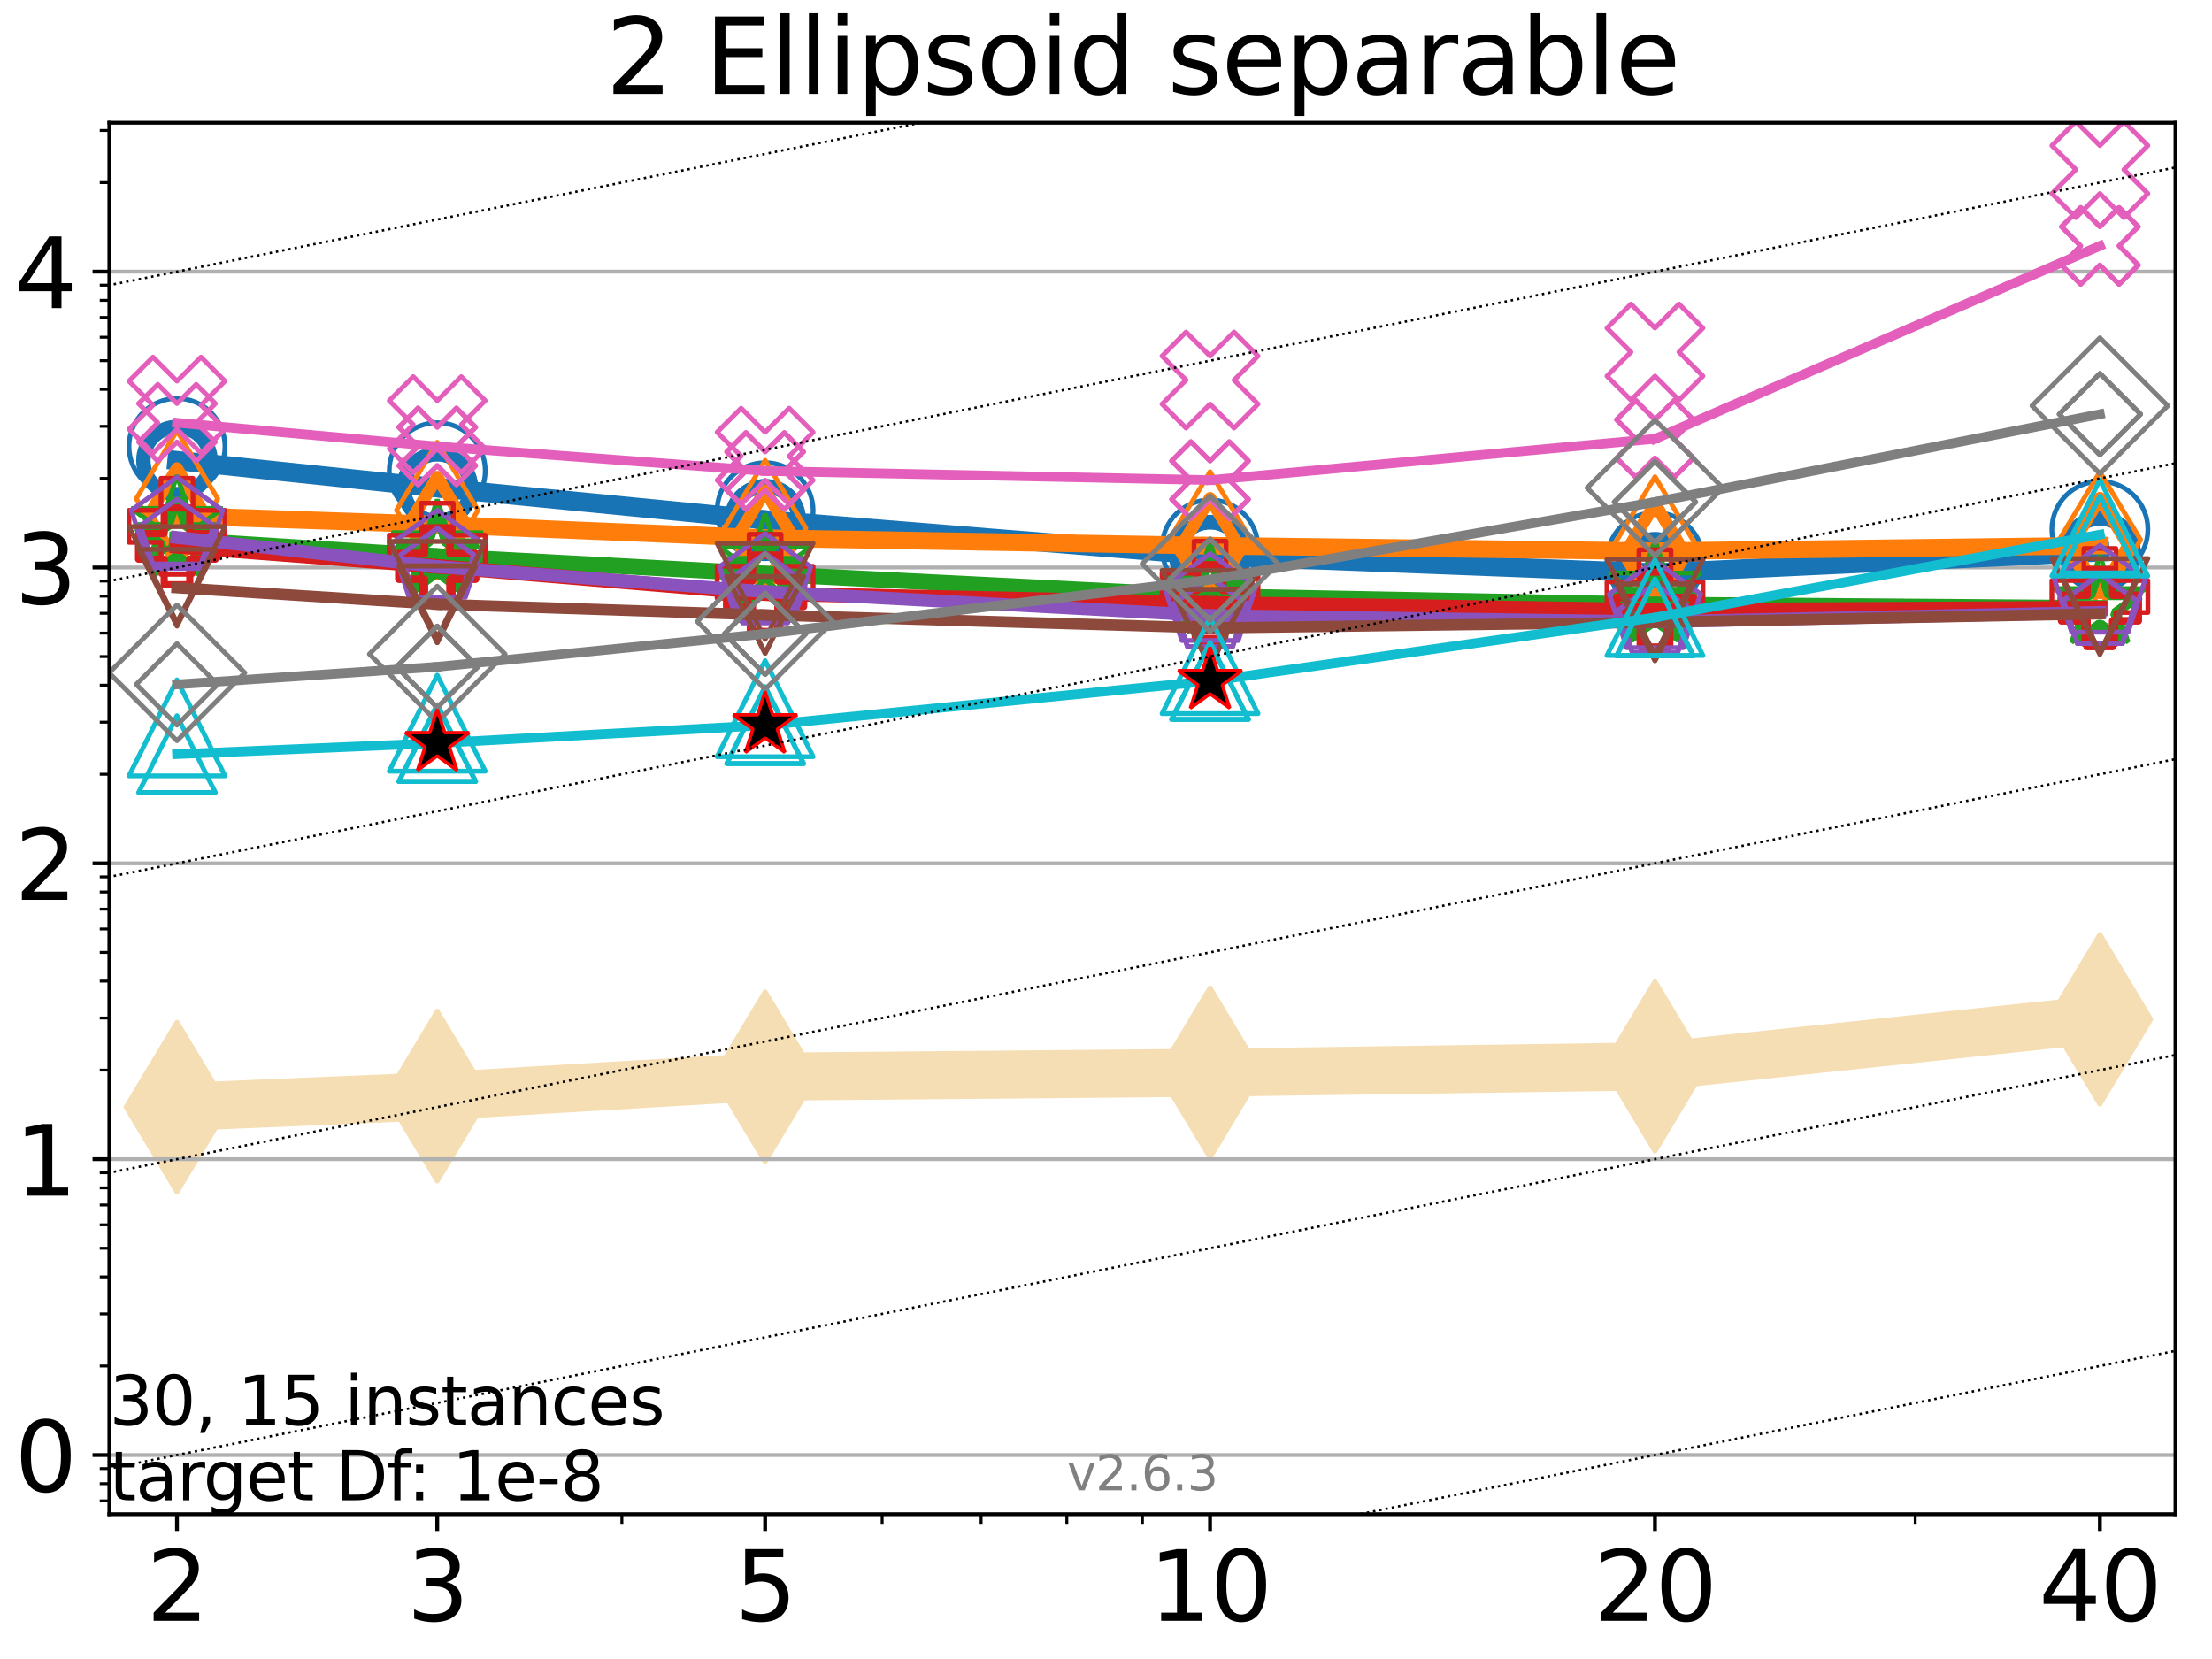 <?xml version="1.0" encoding="utf-8" standalone="no"?>
<!DOCTYPE svg PUBLIC "-//W3C//DTD SVG 1.1//EN"
  "http://www.w3.org/Graphics/SVG/1.1/DTD/svg11.dtd">
<svg xmlns:xlink="http://www.w3.org/1999/xlink" width="460.8pt" height="345.6pt" viewBox="0 0 460.8 345.6" xmlns="http://www.w3.org/2000/svg" version="1.1">
 <defs>
  <style type="text/css">*{stroke-linejoin: round; stroke-linecap: butt}</style>
 </defs>
 <g id="figure_1">
  <g id="patch_1">
   <path d="M 0 345.6 
L 460.8 345.6 
L 460.8 0 
L 0 0 
z
" style="fill: #ffffff"/>
  </g>
  <g id="axes_1">
   <g id="patch_2">
    <path d="M 22.78 315.44 
L 453.192 315.44 
L 453.192 25.56 
L 22.78 25.56 
z
" style="fill: #ffffff"/>
   </g>
   <g id="line2d_1">
    <path d="M 36.868 230.629 
L 91.085 228.349 
L 159.39 224.302 
L 252.074 223.469 
L 344.758 222.137 
L 437.443 212.345 
" clip-path="url(#pb984845c2b)" style="fill: none; stroke: #f5deb3; stroke-width: 10; stroke-linecap: square"/>
    <defs>
     <path id="m5ac3b2252e" d="M -0 17.678 
L 10.607 0 
L 0 -17.678 
L -10.607 -0 
z
" style="stroke: #f5deb3; stroke-linejoin: miter"/>
    </defs>
    <g clip-path="url(#pb984845c2b)">
     <use xlink:href="#m5ac3b2252e" x="36.868" y="230.629" style="fill: #f5deb3; stroke: #f5deb3; stroke-linejoin: miter"/>
     <use xlink:href="#m5ac3b2252e" x="91.085" y="228.349" style="fill: #f5deb3; stroke: #f5deb3; stroke-linejoin: miter"/>
     <use xlink:href="#m5ac3b2252e" x="159.39" y="224.302" style="fill: #f5deb3; stroke: #f5deb3; stroke-linejoin: miter"/>
     <use xlink:href="#m5ac3b2252e" x="252.074" y="223.469" style="fill: #f5deb3; stroke: #f5deb3; stroke-linejoin: miter"/>
     <use xlink:href="#m5ac3b2252e" x="344.758" y="222.137" style="fill: #f5deb3; stroke: #f5deb3; stroke-linejoin: miter"/>
     <use xlink:href="#m5ac3b2252e" x="437.443" y="212.345" style="fill: #f5deb3; stroke: #f5deb3; stroke-linejoin: miter"/>
    </g>
   </g>
   <g id="matplotlib.axis_1">
    <g id="xtick_1">
     <g id="line2d_2">
      <defs>
       <path id="m3646f02f3f" d="M 0 0 
L 0 3.5 
" style="stroke: #000000; stroke-width: 0.8"/>
      </defs>
      <g>
       <use xlink:href="#m3646f02f3f" x="36.868" y="315.44" style="stroke: #000000; stroke-width: 0.8"/>
      </g>
     </g>
     <g id="text_1">
      <!-- 2 -->
      <g transform="translate(30.506 337.637) scale(0.2 -0.2)">
       <defs>
        <path id="DejaVuSans-32" d="M 1228 531 
L 3431 531 
L 3431 0 
L 469 0 
L 469 531 
Q 828 903 1448 1529 
Q 2069 2156 2228 2338 
Q 2531 2678 2651 2914 
Q 2772 3150 2772 3378 
Q 2772 3750 2511 3984 
Q 2250 4219 1831 4219 
Q 1534 4219 1204 4116 
Q 875 4013 500 3803 
L 500 4441 
Q 881 4594 1212 4672 
Q 1544 4750 1819 4750 
Q 2544 4750 2975 4387 
Q 3406 4025 3406 3419 
Q 3406 3131 3298 2873 
Q 3191 2616 2906 2266 
Q 2828 2175 2409 1742 
Q 1991 1309 1228 531 
z
" transform="scale(0.016)"/>
       </defs>
       <use xlink:href="#DejaVuSans-32"/>
      </g>
     </g>
    </g>
    <g id="xtick_2">
     <g id="line2d_3">
      <g>
       <use xlink:href="#m3646f02f3f" x="91.085" y="315.44" style="stroke: #000000; stroke-width: 0.8"/>
      </g>
     </g>
     <g id="text_2">
      <!-- 3 -->
      <g transform="translate(84.723 337.637) scale(0.2 -0.2)">
       <defs>
        <path id="DejaVuSans-33" d="M 2597 2516 
Q 3050 2419 3304 2112 
Q 3559 1806 3559 1356 
Q 3559 666 3084 287 
Q 2609 -91 1734 -91 
Q 1441 -91 1130 -33 
Q 819 25 488 141 
L 488 750 
Q 750 597 1062 519 
Q 1375 441 1716 441 
Q 2309 441 2620 675 
Q 2931 909 2931 1356 
Q 2931 1769 2642 2001 
Q 2353 2234 1838 2234 
L 1294 2234 
L 1294 2753 
L 1863 2753 
Q 2328 2753 2575 2939 
Q 2822 3125 2822 3475 
Q 2822 3834 2567 4026 
Q 2313 4219 1838 4219 
Q 1578 4219 1281 4162 
Q 984 4106 628 3988 
L 628 4550 
Q 988 4650 1302 4700 
Q 1616 4750 1894 4750 
Q 2613 4750 3031 4423 
Q 3450 4097 3450 3541 
Q 3450 3153 3228 2886 
Q 3006 2619 2597 2516 
z
" transform="scale(0.016)"/>
       </defs>
       <use xlink:href="#DejaVuSans-33"/>
      </g>
     </g>
    </g>
    <g id="xtick_3">
     <g id="line2d_4">
      <g>
       <use xlink:href="#m3646f02f3f" x="159.39" y="315.44" style="stroke: #000000; stroke-width: 0.8"/>
      </g>
     </g>
     <g id="text_3">
      <!-- 5 -->
      <g transform="translate(153.028 337.637) scale(0.2 -0.2)">
       <defs>
        <path id="DejaVuSans-35" d="M 691 4666 
L 3169 4666 
L 3169 4134 
L 1269 4134 
L 1269 2991 
Q 1406 3038 1543 3061 
Q 1681 3084 1819 3084 
Q 2600 3084 3056 2656 
Q 3513 2228 3513 1497 
Q 3513 744 3044 326 
Q 2575 -91 1722 -91 
Q 1428 -91 1123 -41 
Q 819 9 494 109 
L 494 744 
Q 775 591 1075 516 
Q 1375 441 1709 441 
Q 2250 441 2565 725 
Q 2881 1009 2881 1497 
Q 2881 1984 2565 2268 
Q 2250 2553 1709 2553 
Q 1456 2553 1204 2497 
Q 953 2441 691 2322 
L 691 4666 
z
" transform="scale(0.016)"/>
       </defs>
       <use xlink:href="#DejaVuSans-35"/>
      </g>
     </g>
    </g>
    <g id="xtick_4">
     <g id="line2d_5">
      <g>
       <use xlink:href="#m3646f02f3f" x="252.074" y="315.44" style="stroke: #000000; stroke-width: 0.8"/>
      </g>
     </g>
     <g id="text_4">
      <!-- 10 -->
      <g transform="translate(239.349 337.637) scale(0.2 -0.2)">
       <defs>
        <path id="DejaVuSans-31" d="M 794 531 
L 1825 531 
L 1825 4091 
L 703 3866 
L 703 4441 
L 1819 4666 
L 2450 4666 
L 2450 531 
L 3481 531 
L 3481 0 
L 794 0 
L 794 531 
z
" transform="scale(0.016)"/>
        <path id="DejaVuSans-30" d="M 2034 4250 
Q 1547 4250 1301 3770 
Q 1056 3291 1056 2328 
Q 1056 1369 1301 889 
Q 1547 409 2034 409 
Q 2525 409 2770 889 
Q 3016 1369 3016 2328 
Q 3016 3291 2770 3770 
Q 2525 4250 2034 4250 
z
M 2034 4750 
Q 2819 4750 3233 4129 
Q 3647 3509 3647 2328 
Q 3647 1150 3233 529 
Q 2819 -91 2034 -91 
Q 1250 -91 836 529 
Q 422 1150 422 2328 
Q 422 3509 836 4129 
Q 1250 4750 2034 4750 
z
" transform="scale(0.016)"/>
       </defs>
       <use xlink:href="#DejaVuSans-31"/>
       <use xlink:href="#DejaVuSans-30" x="63.623"/>
      </g>
     </g>
    </g>
    <g id="xtick_5">
     <g id="line2d_6">
      <g>
       <use xlink:href="#m3646f02f3f" x="344.758" y="315.44" style="stroke: #000000; stroke-width: 0.8"/>
      </g>
     </g>
     <g id="text_5">
      <!-- 20 -->
      <g transform="translate(332.033 337.637) scale(0.2 -0.2)">
       <use xlink:href="#DejaVuSans-32"/>
       <use xlink:href="#DejaVuSans-30" x="63.623"/>
      </g>
     </g>
    </g>
    <g id="xtick_6">
     <g id="line2d_7">
      <g>
       <use xlink:href="#m3646f02f3f" x="437.443" y="315.44" style="stroke: #000000; stroke-width: 0.8"/>
      </g>
     </g>
     <g id="text_6">
      <!-- 40 -->
      <g transform="translate(424.718 337.637) scale(0.2 -0.2)">
       <defs>
        <path id="DejaVuSans-34" d="M 2419 4116 
L 825 1625 
L 2419 1625 
L 2419 4116 
z
M 2253 4666 
L 3047 4666 
L 3047 1625 
L 3713 1625 
L 3713 1100 
L 3047 1100 
L 3047 0 
L 2419 0 
L 2419 1100 
L 313 1100 
L 313 1709 
L 2253 4666 
z
" transform="scale(0.016)"/>
       </defs>
       <use xlink:href="#DejaVuSans-34"/>
       <use xlink:href="#DejaVuSans-30" x="63.623"/>
      </g>
     </g>
    </g>
    <g id="xtick_7">
     <g id="line2d_8">
      <defs>
       <path id="md442acdf97" d="M 0 0 
L 0 2 
" style="stroke: #000000; stroke-width: 0.6"/>
      </defs>
      <g>
       <use xlink:href="#md442acdf97" x="129.552" y="315.44" style="stroke: #000000; stroke-width: 0.6"/>
      </g>
     </g>
    </g>
    <g id="xtick_8">
     <g id="line2d_9">
      <g>
       <use xlink:href="#md442acdf97" x="183.769" y="315.44" style="stroke: #000000; stroke-width: 0.6"/>
      </g>
     </g>
    </g>
    <g id="xtick_9">
     <g id="line2d_10">
      <g>
       <use xlink:href="#md442acdf97" x="204.381" y="315.44" style="stroke: #000000; stroke-width: 0.6"/>
      </g>
     </g>
    </g>
    <g id="xtick_10">
     <g id="line2d_11">
      <g>
       <use xlink:href="#md442acdf97" x="222.237" y="315.44" style="stroke: #000000; stroke-width: 0.6"/>
      </g>
     </g>
    </g>
    <g id="xtick_11">
     <g id="line2d_12">
      <g>
       <use xlink:href="#md442acdf97" x="237.986" y="315.44" style="stroke: #000000; stroke-width: 0.6"/>
      </g>
     </g>
    </g>
    <g id="xtick_12">
     <g id="line2d_13">
      <g>
       <use xlink:href="#md442acdf97" x="398.975" y="315.44" style="stroke: #000000; stroke-width: 0.6"/>
      </g>
     </g>
    </g>
   </g>
   <g id="matplotlib.axis_2">
    <g id="ytick_1">
     <g id="line2d_14">
      <path d="M 22.78 303.114 
L 453.192 303.114 
" clip-path="url(#pb984845c2b)" style="fill: none; stroke: #b0b0b0; stroke-width: 0.8; stroke-linecap: square"/>
     </g>
     <g id="line2d_15">
      <defs>
       <path id="m2dea8705af" d="M 0 0 
L -3.5 0 
" style="stroke: #000000; stroke-width: 0.8"/>
      </defs>
      <g>
       <use xlink:href="#m2dea8705af" x="22.78" y="303.114" style="stroke: #000000; stroke-width: 0.8"/>
      </g>
     </g>
     <g id="text_7">
      <!-- 0 -->
      <g transform="translate(3.055 310.712) scale(0.2 -0.2)">
       <use xlink:href="#DejaVuSans-30"/>
      </g>
     </g>
    </g>
    <g id="ytick_2">
     <g id="line2d_16">
      <path d="M 22.78 241.482 
L 453.192 241.482 
" clip-path="url(#pb984845c2b)" style="fill: none; stroke: #b0b0b0; stroke-width: 0.8; stroke-linecap: square"/>
     </g>
     <g id="line2d_17">
      <g>
       <use xlink:href="#m2dea8705af" x="22.78" y="241.482" style="stroke: #000000; stroke-width: 0.8"/>
      </g>
     </g>
     <g id="text_8">
      <!-- 1 -->
      <g transform="translate(3.055 249.08) scale(0.2 -0.2)">
       <use xlink:href="#DejaVuSans-31"/>
      </g>
     </g>
    </g>
    <g id="ytick_3">
     <g id="line2d_18">
      <path d="M 22.78 179.85 
L 453.192 179.85 
" clip-path="url(#pb984845c2b)" style="fill: none; stroke: #b0b0b0; stroke-width: 0.8; stroke-linecap: square"/>
     </g>
     <g id="line2d_19">
      <g>
       <use xlink:href="#m2dea8705af" x="22.78" y="179.85" style="stroke: #000000; stroke-width: 0.8"/>
      </g>
     </g>
     <g id="text_9">
      <!-- 2 -->
      <g transform="translate(3.055 187.448) scale(0.2 -0.2)">
       <use xlink:href="#DejaVuSans-32"/>
      </g>
     </g>
    </g>
    <g id="ytick_4">
     <g id="line2d_20">
      <path d="M 22.78 118.218 
L 453.192 118.218 
" clip-path="url(#pb984845c2b)" style="fill: none; stroke: #b0b0b0; stroke-width: 0.8; stroke-linecap: square"/>
     </g>
     <g id="line2d_21">
      <g>
       <use xlink:href="#m2dea8705af" x="22.78" y="118.218" style="stroke: #000000; stroke-width: 0.8"/>
      </g>
     </g>
     <g id="text_10">
      <!-- 3 -->
      <g transform="translate(3.055 125.816) scale(0.2 -0.2)">
       <use xlink:href="#DejaVuSans-33"/>
      </g>
     </g>
    </g>
    <g id="ytick_5">
     <g id="line2d_22">
      <path d="M 22.78 56.586 
L 453.192 56.586 
" clip-path="url(#pb984845c2b)" style="fill: none; stroke: #b0b0b0; stroke-width: 0.8; stroke-linecap: square"/>
     </g>
     <g id="line2d_23">
      <g>
       <use xlink:href="#m2dea8705af" x="22.78" y="56.586" style="stroke: #000000; stroke-width: 0.8"/>
      </g>
     </g>
     <g id="text_11">
      <!-- 4 -->
      <g transform="translate(3.055 64.184) scale(0.2 -0.2)">
       <use xlink:href="#DejaVuSans-34"/>
      </g>
     </g>
    </g>
    <g id="ytick_6">
     <g id="line2d_24">
      <defs>
       <path id="m20a4251ed9" d="M 0 0 
L -2 0 
" style="stroke: #000000; stroke-width: 0.6"/>
      </defs>
      <g>
       <use xlink:href="#m20a4251ed9" x="22.78" y="312.661" style="stroke: #000000; stroke-width: 0.6"/>
      </g>
     </g>
    </g>
    <g id="ytick_7">
     <g id="line2d_25">
      <g>
       <use xlink:href="#m20a4251ed9" x="22.78" y="309.086" style="stroke: #000000; stroke-width: 0.6"/>
      </g>
     </g>
    </g>
    <g id="ytick_8">
     <g id="line2d_26">
      <g>
       <use xlink:href="#m20a4251ed9" x="22.78" y="305.934" style="stroke: #000000; stroke-width: 0.6"/>
      </g>
     </g>
    </g>
    <g id="ytick_9">
     <g id="line2d_27">
      <g>
       <use xlink:href="#m20a4251ed9" x="22.78" y="284.561" style="stroke: #000000; stroke-width: 0.6"/>
      </g>
     </g>
    </g>
    <g id="ytick_10">
     <g id="line2d_28">
      <g>
       <use xlink:href="#m20a4251ed9" x="22.78" y="273.708" style="stroke: #000000; stroke-width: 0.6"/>
      </g>
     </g>
    </g>
    <g id="ytick_11">
     <g id="line2d_29">
      <g>
       <use xlink:href="#m20a4251ed9" x="22.78" y="266.007" style="stroke: #000000; stroke-width: 0.6"/>
      </g>
     </g>
    </g>
    <g id="ytick_12">
     <g id="line2d_30">
      <g>
       <use xlink:href="#m20a4251ed9" x="22.78" y="260.035" style="stroke: #000000; stroke-width: 0.6"/>
      </g>
     </g>
    </g>
    <g id="ytick_13">
     <g id="line2d_31">
      <g>
       <use xlink:href="#m20a4251ed9" x="22.78" y="255.155" style="stroke: #000000; stroke-width: 0.6"/>
      </g>
     </g>
    </g>
    <g id="ytick_14">
     <g id="line2d_32">
      <g>
       <use xlink:href="#m20a4251ed9" x="22.78" y="251.029" style="stroke: #000000; stroke-width: 0.6"/>
      </g>
     </g>
    </g>
    <g id="ytick_15">
     <g id="line2d_33">
      <g>
       <use xlink:href="#m20a4251ed9" x="22.78" y="247.454" style="stroke: #000000; stroke-width: 0.6"/>
      </g>
     </g>
    </g>
    <g id="ytick_16">
     <g id="line2d_34">
      <g>
       <use xlink:href="#m20a4251ed9" x="22.78" y="244.302" style="stroke: #000000; stroke-width: 0.6"/>
      </g>
     </g>
    </g>
    <g id="ytick_17">
     <g id="line2d_35">
      <g>
       <use xlink:href="#m20a4251ed9" x="22.78" y="222.929" style="stroke: #000000; stroke-width: 0.6"/>
      </g>
     </g>
    </g>
    <g id="ytick_18">
     <g id="line2d_36">
      <g>
       <use xlink:href="#m20a4251ed9" x="22.78" y="212.076" style="stroke: #000000; stroke-width: 0.6"/>
      </g>
     </g>
    </g>
    <g id="ytick_19">
     <g id="line2d_37">
      <g>
       <use xlink:href="#m20a4251ed9" x="22.78" y="204.376" style="stroke: #000000; stroke-width: 0.6"/>
      </g>
     </g>
    </g>
    <g id="ytick_20">
     <g id="line2d_38">
      <g>
       <use xlink:href="#m20a4251ed9" x="22.78" y="198.403" style="stroke: #000000; stroke-width: 0.6"/>
      </g>
     </g>
    </g>
    <g id="ytick_21">
     <g id="line2d_39">
      <g>
       <use xlink:href="#m20a4251ed9" x="22.78" y="193.523" style="stroke: #000000; stroke-width: 0.6"/>
      </g>
     </g>
    </g>
    <g id="ytick_22">
     <g id="line2d_40">
      <g>
       <use xlink:href="#m20a4251ed9" x="22.78" y="189.397" style="stroke: #000000; stroke-width: 0.6"/>
      </g>
     </g>
    </g>
    <g id="ytick_23">
     <g id="line2d_41">
      <g>
       <use xlink:href="#m20a4251ed9" x="22.78" y="185.823" style="stroke: #000000; stroke-width: 0.6"/>
      </g>
     </g>
    </g>
    <g id="ytick_24">
     <g id="line2d_42">
      <g>
       <use xlink:href="#m20a4251ed9" x="22.78" y="182.67" style="stroke: #000000; stroke-width: 0.6"/>
      </g>
     </g>
    </g>
    <g id="ytick_25">
     <g id="line2d_43">
      <g>
       <use xlink:href="#m20a4251ed9" x="22.78" y="161.297" style="stroke: #000000; stroke-width: 0.6"/>
      </g>
     </g>
    </g>
    <g id="ytick_26">
     <g id="line2d_44">
      <g>
       <use xlink:href="#m20a4251ed9" x="22.78" y="150.444" style="stroke: #000000; stroke-width: 0.6"/>
      </g>
     </g>
    </g>
    <g id="ytick_27">
     <g id="line2d_45">
      <g>
       <use xlink:href="#m20a4251ed9" x="22.78" y="142.744" style="stroke: #000000; stroke-width: 0.6"/>
      </g>
     </g>
    </g>
    <g id="ytick_28">
     <g id="line2d_46">
      <g>
       <use xlink:href="#m20a4251ed9" x="22.78" y="136.771" style="stroke: #000000; stroke-width: 0.6"/>
      </g>
     </g>
    </g>
    <g id="ytick_29">
     <g id="line2d_47">
      <g>
       <use xlink:href="#m20a4251ed9" x="22.78" y="131.891" style="stroke: #000000; stroke-width: 0.6"/>
      </g>
     </g>
    </g>
    <g id="ytick_30">
     <g id="line2d_48">
      <g>
       <use xlink:href="#m20a4251ed9" x="22.78" y="127.765" style="stroke: #000000; stroke-width: 0.6"/>
      </g>
     </g>
    </g>
    <g id="ytick_31">
     <g id="line2d_49">
      <g>
       <use xlink:href="#m20a4251ed9" x="22.78" y="124.191" style="stroke: #000000; stroke-width: 0.6"/>
      </g>
     </g>
    </g>
    <g id="ytick_32">
     <g id="line2d_50">
      <g>
       <use xlink:href="#m20a4251ed9" x="22.78" y="121.038" style="stroke: #000000; stroke-width: 0.6"/>
      </g>
     </g>
    </g>
    <g id="ytick_33">
     <g id="line2d_51">
      <g>
       <use xlink:href="#m20a4251ed9" x="22.78" y="99.665" style="stroke: #000000; stroke-width: 0.6"/>
      </g>
     </g>
    </g>
    <g id="ytick_34">
     <g id="line2d_52">
      <g>
       <use xlink:href="#m20a4251ed9" x="22.78" y="88.812" style="stroke: #000000; stroke-width: 0.6"/>
      </g>
     </g>
    </g>
    <g id="ytick_35">
     <g id="line2d_53">
      <g>
       <use xlink:href="#m20a4251ed9" x="22.78" y="81.112" style="stroke: #000000; stroke-width: 0.6"/>
      </g>
     </g>
    </g>
    <g id="ytick_36">
     <g id="line2d_54">
      <g>
       <use xlink:href="#m20a4251ed9" x="22.78" y="75.139" style="stroke: #000000; stroke-width: 0.6"/>
      </g>
     </g>
    </g>
    <g id="ytick_37">
     <g id="line2d_55">
      <g>
       <use xlink:href="#m20a4251ed9" x="22.78" y="70.259" style="stroke: #000000; stroke-width: 0.6"/>
      </g>
     </g>
    </g>
    <g id="ytick_38">
     <g id="line2d_56">
      <g>
       <use xlink:href="#m20a4251ed9" x="22.78" y="66.133" style="stroke: #000000; stroke-width: 0.6"/>
      </g>
     </g>
    </g>
    <g id="ytick_39">
     <g id="line2d_57">
      <g>
       <use xlink:href="#m20a4251ed9" x="22.78" y="62.559" style="stroke: #000000; stroke-width: 0.6"/>
      </g>
     </g>
    </g>
    <g id="ytick_40">
     <g id="line2d_58">
      <g>
       <use xlink:href="#m20a4251ed9" x="22.78" y="59.406" style="stroke: #000000; stroke-width: 0.6"/>
      </g>
     </g>
    </g>
    <g id="ytick_41">
     <g id="line2d_59">
      <g>
       <use xlink:href="#m20a4251ed9" x="22.78" y="38.033" style="stroke: #000000; stroke-width: 0.6"/>
      </g>
     </g>
    </g>
    <g id="ytick_42">
     <g id="line2d_60">
      <g>
       <use xlink:href="#m20a4251ed9" x="22.78" y="27.18" style="stroke: #000000; stroke-width: 0.6"/>
      </g>
     </g>
    </g>
   </g>
   <g id="line2d_61">
    <path d="M 36.868 95.939 
L 91.085 101.607 
" clip-path="url(#pb984845c2b)" style="fill: none; stroke: #1874b4; stroke-width: 4; stroke-linecap: square"/>
    <defs>
     <path id="m99e3716e69" d="M 0 7 
C 1.856 7 3.637 6.262 4.95 4.95 
C 6.262 3.637 7 1.856 7 0 
C 7 -1.856 6.262 -3.637 4.95 -4.95 
C 3.637 -6.262 1.856 -7 0 -7 
C -1.856 -7 -3.637 -6.262 -4.95 -4.95 
C -6.262 -3.637 -7 -1.856 -7 0 
C -7 1.856 -6.262 3.637 -4.95 4.95 
C -3.637 6.262 -1.856 7 0 7 
z
" style="stroke: #1874b4; stroke-width: 3"/>
    </defs>
    <g clip-path="url(#pb984845c2b)">
     <use xlink:href="#m99e3716e69" x="36.868" y="95.939" style="fill-opacity: 0; stroke: #1874b4; stroke-width: 3"/>
     <use xlink:href="#m99e3716e69" x="91.085" y="101.607" style="fill-opacity: 0; stroke: #1874b4; stroke-width: 3"/>
    </g>
   </g>
   <g id="line2d_62">
    <path d="M 91.085 101.607 
L 159.39 108.299 
" clip-path="url(#pb984845c2b)" style="fill: none; stroke: #1874b4; stroke-width: 4; stroke-linecap: square"/>
    <g clip-path="url(#pb984845c2b)">
     <use xlink:href="#m99e3716e69" x="91.085" y="101.607" style="fill-opacity: 0; stroke: #1874b4; stroke-width: 3"/>
     <use xlink:href="#m99e3716e69" x="159.39" y="108.299" style="fill-opacity: 0; stroke: #1874b4; stroke-width: 3"/>
    </g>
   </g>
   <g id="line2d_63">
    <path d="M 159.39 108.299 
L 252.074 115.778 
" clip-path="url(#pb984845c2b)" style="fill: none; stroke: #1874b4; stroke-width: 4; stroke-linecap: square"/>
    <g clip-path="url(#pb984845c2b)">
     <use xlink:href="#m99e3716e69" x="159.39" y="108.299" style="fill-opacity: 0; stroke: #1874b4; stroke-width: 3"/>
     <use xlink:href="#m99e3716e69" x="252.074" y="115.778" style="fill-opacity: 0; stroke: #1874b4; stroke-width: 3"/>
    </g>
   </g>
   <g id="line2d_64">
    <path d="M 252.074 115.778 
L 344.758 119.359 
" clip-path="url(#pb984845c2b)" style="fill: none; stroke: #1874b4; stroke-width: 4; stroke-linecap: square"/>
    <g clip-path="url(#pb984845c2b)">
     <use xlink:href="#m99e3716e69" x="252.074" y="115.778" style="fill-opacity: 0; stroke: #1874b4; stroke-width: 3"/>
     <use xlink:href="#m99e3716e69" x="344.758" y="119.359" style="fill-opacity: 0; stroke: #1874b4; stroke-width: 3"/>
    </g>
   </g>
   <g id="line2d_65">
    <path d="M 344.758 119.359 
L 437.443 114.987 
" clip-path="url(#pb984845c2b)" style="fill: none; stroke: #1874b4; stroke-width: 4; stroke-linecap: square"/>
    <g clip-path="url(#pb984845c2b)">
     <use xlink:href="#m99e3716e69" x="344.758" y="119.359" style="fill-opacity: 0; stroke: #1874b4; stroke-width: 3"/>
     <use xlink:href="#m99e3716e69" x="437.443" y="114.987" style="fill-opacity: 0; stroke: #1874b4; stroke-width: 3"/>
    </g>
   </g>
   <g id="line2d_66">
    <path d="M 437.443 114.987 
" clip-path="url(#pb984845c2b)" style="fill: none; stroke: #1874b4; stroke-width: 4; stroke-linecap: square"/>
    <g clip-path="url(#pb984845c2b)">
     <use xlink:href="#m99e3716e69" x="437.443" y="114.987" style="fill-opacity: 0; stroke: #1874b4; stroke-width: 3"/>
    </g>
   </g>
   <g id="line2d_67"/>
   <g id="line2d_68">
    <defs>
     <path id="m9ec0d4aedb" d="M 0 10 
C 2.652 10 5.196 8.946 7.071 7.071 
C 8.946 5.196 10 2.652 10 0 
C 10 -2.652 8.946 -5.196 7.071 -7.071 
C 5.196 -8.946 2.652 -10 0 -10 
C -2.652 -10 -5.196 -8.946 -7.071 -7.071 
C -8.946 -5.196 -10 -2.652 -10 0 
C -10 2.652 -8.946 5.196 -7.071 7.071 
C -5.196 8.946 -2.652 10 0 10 
z
" style="stroke: #1874b4"/>
    </defs>
    <g clip-path="url(#pb984845c2b)">
     <use xlink:href="#m9ec0d4aedb" x="36.868" y="93" style="fill-opacity: 0; stroke: #1874b4"/>
     <use xlink:href="#m9ec0d4aedb" x="91.085" y="98.059" style="fill-opacity: 0; stroke: #1874b4"/>
     <use xlink:href="#m9ec0d4aedb" x="159.39" y="106.391" style="fill-opacity: 0; stroke: #1874b4"/>
     <use xlink:href="#m9ec0d4aedb" x="252.074" y="114.144" style="fill-opacity: 0; stroke: #1874b4"/>
     <use xlink:href="#m9ec0d4aedb" x="344.758" y="116.776" style="fill-opacity: 0; stroke: #1874b4"/>
     <use xlink:href="#m9ec0d4aedb" x="437.443" y="110.285" style="fill-opacity: 0; stroke: #1874b4"/>
    </g>
   </g>
   <g id="line2d_69">
    <path d="M 36.868 107.447 
L 91.085 109.275 
" clip-path="url(#pb984845c2b)" style="fill: none; stroke: #ff7d0b; stroke-width: 3.667; stroke-linecap: square"/>
    <defs>
     <path id="mc537889af6" d="M -0 9.899 
L 5.94 0 
L 0 -9.899 
L -5.94 -0 
z
" style="stroke: #ff7d0b; stroke-width: 2.5; stroke-linejoin: miter"/>
    </defs>
    <g clip-path="url(#pb984845c2b)">
     <use xlink:href="#mc537889af6" x="36.868" y="107.447" style="fill-opacity: 0; stroke: #ff7d0b; stroke-width: 2.5; stroke-linejoin: miter"/>
     <use xlink:href="#mc537889af6" x="91.085" y="109.275" style="fill-opacity: 0; stroke: #ff7d0b; stroke-width: 2.5; stroke-linejoin: miter"/>
    </g>
   </g>
   <g id="line2d_70">
    <path d="M 91.085 109.275 
L 159.39 112.104 
" clip-path="url(#pb984845c2b)" style="fill: none; stroke: #ff7d0b; stroke-width: 3.667; stroke-linecap: square"/>
    <g clip-path="url(#pb984845c2b)">
     <use xlink:href="#mc537889af6" x="91.085" y="109.275" style="fill-opacity: 0; stroke: #ff7d0b; stroke-width: 2.5; stroke-linejoin: miter"/>
     <use xlink:href="#mc537889af6" x="159.39" y="112.104" style="fill-opacity: 0; stroke: #ff7d0b; stroke-width: 2.5; stroke-linejoin: miter"/>
    </g>
   </g>
   <g id="line2d_71">
    <path d="M 159.39 112.104 
L 252.074 113.686 
" clip-path="url(#pb984845c2b)" style="fill: none; stroke: #ff7d0b; stroke-width: 3.667; stroke-linecap: square"/>
    <g clip-path="url(#pb984845c2b)">
     <use xlink:href="#mc537889af6" x="159.39" y="112.104" style="fill-opacity: 0; stroke: #ff7d0b; stroke-width: 2.5; stroke-linejoin: miter"/>
     <use xlink:href="#mc537889af6" x="252.074" y="113.686" style="fill-opacity: 0; stroke: #ff7d0b; stroke-width: 2.5; stroke-linejoin: miter"/>
    </g>
   </g>
   <g id="line2d_72">
    <path d="M 252.074 113.686 
L 344.758 114.834 
" clip-path="url(#pb984845c2b)" style="fill: none; stroke: #ff7d0b; stroke-width: 3.667; stroke-linecap: square"/>
    <g clip-path="url(#pb984845c2b)">
     <use xlink:href="#mc537889af6" x="252.074" y="113.686" style="fill-opacity: 0; stroke: #ff7d0b; stroke-width: 2.5; stroke-linejoin: miter"/>
     <use xlink:href="#mc537889af6" x="344.758" y="114.834" style="fill-opacity: 0; stroke: #ff7d0b; stroke-width: 2.5; stroke-linejoin: miter"/>
    </g>
   </g>
   <g id="line2d_73">
    <path d="M 344.758 114.834 
L 437.443 113.654 
" clip-path="url(#pb984845c2b)" style="fill: none; stroke: #ff7d0b; stroke-width: 3.667; stroke-linecap: square"/>
    <g clip-path="url(#pb984845c2b)">
     <use xlink:href="#mc537889af6" x="344.758" y="114.834" style="fill-opacity: 0; stroke: #ff7d0b; stroke-width: 2.5; stroke-linejoin: miter"/>
     <use xlink:href="#mc537889af6" x="437.443" y="113.654" style="fill-opacity: 0; stroke: #ff7d0b; stroke-width: 2.5; stroke-linejoin: miter"/>
    </g>
   </g>
   <g id="line2d_74">
    <path d="M 437.443 113.654 
" clip-path="url(#pb984845c2b)" style="fill: none; stroke: #ff7d0b; stroke-width: 3.667; stroke-linecap: square"/>
    <g clip-path="url(#pb984845c2b)">
     <use xlink:href="#mc537889af6" x="437.443" y="113.654" style="fill-opacity: 0; stroke: #ff7d0b; stroke-width: 2.5; stroke-linejoin: miter"/>
    </g>
   </g>
   <g id="line2d_75"/>
   <g id="line2d_76">
    <defs>
     <path id="mc0f2818474" d="M -0 14.142 
L 8.485 0 
L -0 -14.142 
L -8.485 -0 
z
" style="stroke: #ff7d0b; stroke-linejoin: miter"/>
    </defs>
    <g clip-path="url(#pb984845c2b)">
     <use xlink:href="#mc0f2818474" x="36.868" y="103.881" style="fill-opacity: 0; stroke: #ff7d0b; stroke-linejoin: miter"/>
     <use xlink:href="#mc0f2818474" x="91.085" y="106.281" style="fill-opacity: 0; stroke: #ff7d0b; stroke-linejoin: miter"/>
     <use xlink:href="#mc0f2818474" x="159.39" y="110.035" style="fill-opacity: 0; stroke: #ff7d0b; stroke-linejoin: miter"/>
     <use xlink:href="#mc0f2818474" x="252.074" y="112.408" style="fill-opacity: 0; stroke: #ff7d0b; stroke-linejoin: miter"/>
     <use xlink:href="#mc0f2818474" x="344.758" y="113.458" style="fill-opacity: 0; stroke: #ff7d0b; stroke-linejoin: miter"/>
     <use xlink:href="#mc0f2818474" x="437.443" y="112.453" style="fill-opacity: 0; stroke: #ff7d0b; stroke-linejoin: miter"/>
    </g>
   </g>
   <g id="line2d_77">
    <path d="M 36.868 112.464 
L 91.085 115.883 
" clip-path="url(#pb984845c2b)" style="fill: none; stroke: #22a022; stroke-width: 3.333; stroke-linecap: square"/>
    <defs>
     <path id="mbece567ca4" d="M 0 -8.7 
L -1.953 -2.688 
L -8.274 -2.688 
L -3.16 1.027 
L -5.114 7.038 
L -0 3.323 
L 5.114 7.038 
L 3.16 1.027 
L 8.274 -2.688 
L 1.953 -2.688 
z
" style="stroke: #22a022; stroke-width: 2; stroke-linejoin: bevel"/>
    </defs>
    <g clip-path="url(#pb984845c2b)">
     <use xlink:href="#mbece567ca4" x="36.868" y="112.464" style="fill-opacity: 0; stroke: #22a022; stroke-width: 2; stroke-linejoin: bevel"/>
     <use xlink:href="#mbece567ca4" x="91.085" y="115.883" style="fill-opacity: 0; stroke: #22a022; stroke-width: 2; stroke-linejoin: bevel"/>
    </g>
   </g>
   <g id="line2d_78">
    <path d="M 91.085 115.883 
L 159.39 119.545 
" clip-path="url(#pb984845c2b)" style="fill: none; stroke: #22a022; stroke-width: 3.333; stroke-linecap: square"/>
    <g clip-path="url(#pb984845c2b)">
     <use xlink:href="#mbece567ca4" x="91.085" y="115.883" style="fill-opacity: 0; stroke: #22a022; stroke-width: 2; stroke-linejoin: bevel"/>
     <use xlink:href="#mbece567ca4" x="159.39" y="119.545" style="fill-opacity: 0; stroke: #22a022; stroke-width: 2; stroke-linejoin: bevel"/>
    </g>
   </g>
   <g id="line2d_79">
    <path d="M 159.39 119.545 
L 252.074 124.206 
" clip-path="url(#pb984845c2b)" style="fill: none; stroke: #22a022; stroke-width: 3.333; stroke-linecap: square"/>
    <g clip-path="url(#pb984845c2b)">
     <use xlink:href="#mbece567ca4" x="159.39" y="119.545" style="fill-opacity: 0; stroke: #22a022; stroke-width: 2; stroke-linejoin: bevel"/>
     <use xlink:href="#mbece567ca4" x="252.074" y="124.206" style="fill-opacity: 0; stroke: #22a022; stroke-width: 2; stroke-linejoin: bevel"/>
    </g>
   </g>
   <g id="line2d_80">
    <path d="M 252.074 124.206 
L 344.758 125.967 
" clip-path="url(#pb984845c2b)" style="fill: none; stroke: #22a022; stroke-width: 3.333; stroke-linecap: square"/>
    <g clip-path="url(#pb984845c2b)">
     <use xlink:href="#mbece567ca4" x="252.074" y="124.206" style="fill-opacity: 0; stroke: #22a022; stroke-width: 2; stroke-linejoin: bevel"/>
     <use xlink:href="#mbece567ca4" x="344.758" y="125.967" style="fill-opacity: 0; stroke: #22a022; stroke-width: 2; stroke-linejoin: bevel"/>
    </g>
   </g>
   <g id="line2d_81">
    <path d="M 344.758 125.967 
L 437.443 126.677 
" clip-path="url(#pb984845c2b)" style="fill: none; stroke: #22a022; stroke-width: 3.333; stroke-linecap: square"/>
    <g clip-path="url(#pb984845c2b)">
     <use xlink:href="#mbece567ca4" x="344.758" y="125.967" style="fill-opacity: 0; stroke: #22a022; stroke-width: 2; stroke-linejoin: bevel"/>
     <use xlink:href="#mbece567ca4" x="437.443" y="126.677" style="fill-opacity: 0; stroke: #22a022; stroke-width: 2; stroke-linejoin: bevel"/>
    </g>
   </g>
   <g id="line2d_82">
    <path d="M 437.443 126.677 
" clip-path="url(#pb984845c2b)" style="fill: none; stroke: #22a022; stroke-width: 3.333; stroke-linecap: square"/>
    <g clip-path="url(#pb984845c2b)">
     <use xlink:href="#mbece567ca4" x="437.443" y="126.677" style="fill-opacity: 0; stroke: #22a022; stroke-width: 2; stroke-linejoin: bevel"/>
    </g>
   </g>
   <g id="line2d_83"/>
   <g id="line2d_84">
    <defs>
     <path id="m9b1ecdc83b" d="M 0 -10 
L -2.245 -3.09 
L -9.511 -3.09 
L -3.633 1.18 
L -5.878 8.09 
L -0 3.82 
L 5.878 8.09 
L 3.633 1.18 
L 9.511 -3.09 
L 2.245 -3.09 
z
" style="stroke: #22a022; stroke-linejoin: bevel"/>
    </defs>
    <g clip-path="url(#pb984845c2b)">
     <use xlink:href="#m9b1ecdc83b" x="36.868" y="109.012" style="fill-opacity: 0; stroke: #22a022; stroke-linejoin: bevel"/>
     <use xlink:href="#m9b1ecdc83b" x="91.085" y="114.061" style="fill-opacity: 0; stroke: #22a022; stroke-linejoin: bevel"/>
     <use xlink:href="#m9b1ecdc83b" x="159.39" y="117.035" style="fill-opacity: 0; stroke: #22a022; stroke-linejoin: bevel"/>
     <use xlink:href="#m9b1ecdc83b" x="252.074" y="122.99" style="fill-opacity: 0; stroke: #22a022; stroke-linejoin: bevel"/>
     <use xlink:href="#m9b1ecdc83b" x="344.758" y="122.458" style="fill-opacity: 0; stroke: #22a022; stroke-linejoin: bevel"/>
     <use xlink:href="#m9b1ecdc83b" x="437.443" y="125.705" style="fill-opacity: 0; stroke: #22a022; stroke-linejoin: bevel"/>
    </g>
   </g>
   <g id="line2d_85">
    <path d="M 36.868 113.816 
L 91.085 117.985 
" clip-path="url(#pb984845c2b)" style="fill: none; stroke: #d61e1f; stroke-width: 3; stroke-linecap: square"/>
    <defs>
     <path id="m2d99882d9f" d="M -2.667 8 
L 2.667 8 
L 2.667 2.667 
L 8 2.667 
L 8 -2.667 
L 2.667 -2.667 
L 2.667 -8 
L -2.667 -8 
L -2.667 -2.667 
L -8 -2.667 
L -8 2.667 
L -2.667 2.667 
z
" style="stroke: #d61e1f; stroke-width: 1.5; stroke-linejoin: miter"/>
    </defs>
    <g clip-path="url(#pb984845c2b)">
     <use xlink:href="#m2d99882d9f" x="36.868" y="113.816" style="fill-opacity: 0; stroke: #d61e1f; stroke-width: 1.5; stroke-linejoin: miter"/>
     <use xlink:href="#m2d99882d9f" x="91.085" y="117.985" style="fill-opacity: 0; stroke: #d61e1f; stroke-width: 1.5; stroke-linejoin: miter"/>
    </g>
   </g>
   <g id="line2d_86">
    <path d="M 91.085 117.985 
L 159.39 123.663 
" clip-path="url(#pb984845c2b)" style="fill: none; stroke: #d61e1f; stroke-width: 3; stroke-linecap: square"/>
    <g clip-path="url(#pb984845c2b)">
     <use xlink:href="#m2d99882d9f" x="91.085" y="117.985" style="fill-opacity: 0; stroke: #d61e1f; stroke-width: 1.5; stroke-linejoin: miter"/>
     <use xlink:href="#m2d99882d9f" x="159.39" y="123.663" style="fill-opacity: 0; stroke: #d61e1f; stroke-width: 1.5; stroke-linejoin: miter"/>
    </g>
   </g>
   <g id="line2d_87">
    <path d="M 159.39 123.663 
L 252.074 125.661 
" clip-path="url(#pb984845c2b)" style="fill: none; stroke: #d61e1f; stroke-width: 3; stroke-linecap: square"/>
    <g clip-path="url(#pb984845c2b)">
     <use xlink:href="#m2d99882d9f" x="159.39" y="123.663" style="fill-opacity: 0; stroke: #d61e1f; stroke-width: 1.5; stroke-linejoin: miter"/>
     <use xlink:href="#m2d99882d9f" x="252.074" y="125.661" style="fill-opacity: 0; stroke: #d61e1f; stroke-width: 1.5; stroke-linejoin: miter"/>
    </g>
   </g>
   <g id="line2d_88">
    <path d="M 252.074 125.661 
L 344.758 127.133 
" clip-path="url(#pb984845c2b)" style="fill: none; stroke: #d61e1f; stroke-width: 3; stroke-linecap: square"/>
    <g clip-path="url(#pb984845c2b)">
     <use xlink:href="#m2d99882d9f" x="252.074" y="125.661" style="fill-opacity: 0; stroke: #d61e1f; stroke-width: 1.5; stroke-linejoin: miter"/>
     <use xlink:href="#m2d99882d9f" x="344.758" y="127.133" style="fill-opacity: 0; stroke: #d61e1f; stroke-width: 1.5; stroke-linejoin: miter"/>
    </g>
   </g>
   <g id="line2d_89">
    <path d="M 344.758 127.133 
L 437.443 126.67 
" clip-path="url(#pb984845c2b)" style="fill: none; stroke: #d61e1f; stroke-width: 3; stroke-linecap: square"/>
    <g clip-path="url(#pb984845c2b)">
     <use xlink:href="#m2d99882d9f" x="344.758" y="127.133" style="fill-opacity: 0; stroke: #d61e1f; stroke-width: 1.5; stroke-linejoin: miter"/>
     <use xlink:href="#m2d99882d9f" x="437.443" y="126.67" style="fill-opacity: 0; stroke: #d61e1f; stroke-width: 1.5; stroke-linejoin: miter"/>
    </g>
   </g>
   <g id="line2d_90">
    <path d="M 437.443 126.67 
" clip-path="url(#pb984845c2b)" style="fill: none; stroke: #d61e1f; stroke-width: 3; stroke-linecap: square"/>
    <g clip-path="url(#pb984845c2b)">
     <use xlink:href="#m2d99882d9f" x="437.443" y="126.67" style="fill-opacity: 0; stroke: #d61e1f; stroke-width: 1.5; stroke-linejoin: miter"/>
    </g>
   </g>
   <g id="line2d_91"/>
   <g id="line2d_92">
    <defs>
     <path id="m2cef65f0fe" d="M -3.333 10 
L 3.333 10 
L 3.333 3.333 
L 10 3.333 
L 10 -3.333 
L 3.333 -3.333 
L 3.333 -10 
L -3.333 -10 
L -3.333 -3.333 
L -10 -3.333 
L -10 3.333 
L -3.333 3.333 
z
" style="stroke: #d61e1f; stroke-linejoin: miter"/>
    </defs>
    <g clip-path="url(#pb984845c2b)">
     <use xlink:href="#m2cef65f0fe" x="36.868" y="109.645" style="fill-opacity: 0; stroke: #d61e1f; stroke-linejoin: miter"/>
     <use xlink:href="#m2cef65f0fe" x="91.085" y="114.82" style="fill-opacity: 0; stroke: #d61e1f; stroke-linejoin: miter"/>
     <use xlink:href="#m2cef65f0fe" x="159.39" y="121.295" style="fill-opacity: 0; stroke: #d61e1f; stroke-linejoin: miter"/>
     <use xlink:href="#m2cef65f0fe" x="252.074" y="122.751" style="fill-opacity: 0; stroke: #d61e1f; stroke-linejoin: miter"/>
     <use xlink:href="#m2cef65f0fe" x="344.758" y="124.534" style="fill-opacity: 0; stroke: #d61e1f; stroke-linejoin: miter"/>
     <use xlink:href="#m2cef65f0fe" x="437.443" y="124.263" style="fill-opacity: 0; stroke: #d61e1f; stroke-linejoin: miter"/>
    </g>
   </g>
   <g id="line2d_93">
    <path d="M 36.868 111.967 
L 91.085 118.046 
" clip-path="url(#pb984845c2b)" style="fill: none; stroke: #8a52bd; stroke-width: 2.667; stroke-linecap: square"/>
    <defs>
     <path id="m87c2604435" d="M 0 -8 
L -7.608 -2.472 
L -4.702 6.472 
L 4.702 6.472 
L 7.608 -2.472 
z
" style="stroke: #8a52bd; stroke-linejoin: miter"/>
    </defs>
    <g clip-path="url(#pb984845c2b)">
     <use xlink:href="#m87c2604435" x="36.868" y="111.967" style="fill-opacity: 0; stroke: #8a52bd; stroke-linejoin: miter"/>
     <use xlink:href="#m87c2604435" x="91.085" y="118.046" style="fill-opacity: 0; stroke: #8a52bd; stroke-linejoin: miter"/>
    </g>
   </g>
   <g id="line2d_94">
    <path d="M 91.085 118.046 
L 159.39 123.261 
" clip-path="url(#pb984845c2b)" style="fill: none; stroke: #8a52bd; stroke-width: 2.667; stroke-linecap: square"/>
    <g clip-path="url(#pb984845c2b)">
     <use xlink:href="#m87c2604435" x="91.085" y="118.046" style="fill-opacity: 0; stroke: #8a52bd; stroke-linejoin: miter"/>
     <use xlink:href="#m87c2604435" x="159.39" y="123.261" style="fill-opacity: 0; stroke: #8a52bd; stroke-linejoin: miter"/>
    </g>
   </g>
   <g id="line2d_95">
    <path d="M 159.39 123.261 
L 252.074 128.241 
" clip-path="url(#pb984845c2b)" style="fill: none; stroke: #8a52bd; stroke-width: 2.667; stroke-linecap: square"/>
    <g clip-path="url(#pb984845c2b)">
     <use xlink:href="#m87c2604435" x="159.39" y="123.261" style="fill-opacity: 0; stroke: #8a52bd; stroke-linejoin: miter"/>
     <use xlink:href="#m87c2604435" x="252.074" y="128.241" style="fill-opacity: 0; stroke: #8a52bd; stroke-linejoin: miter"/>
    </g>
   </g>
   <g id="line2d_96">
    <path d="M 252.074 128.241 
L 344.758 129.529 
" clip-path="url(#pb984845c2b)" style="fill: none; stroke: #8a52bd; stroke-width: 2.667; stroke-linecap: square"/>
    <g clip-path="url(#pb984845c2b)">
     <use xlink:href="#m87c2604435" x="252.074" y="128.241" style="fill-opacity: 0; stroke: #8a52bd; stroke-linejoin: miter"/>
     <use xlink:href="#m87c2604435" x="344.758" y="129.529" style="fill-opacity: 0; stroke: #8a52bd; stroke-linejoin: miter"/>
    </g>
   </g>
   <g id="line2d_97">
    <path d="M 344.758 129.529 
L 437.443 127.573 
" clip-path="url(#pb984845c2b)" style="fill: none; stroke: #8a52bd; stroke-width: 2.667; stroke-linecap: square"/>
    <g clip-path="url(#pb984845c2b)">
     <use xlink:href="#m87c2604435" x="344.758" y="129.529" style="fill-opacity: 0; stroke: #8a52bd; stroke-linejoin: miter"/>
     <use xlink:href="#m87c2604435" x="437.443" y="127.573" style="fill-opacity: 0; stroke: #8a52bd; stroke-linejoin: miter"/>
    </g>
   </g>
   <g id="line2d_98">
    <path d="M 437.443 127.573 
" clip-path="url(#pb984845c2b)" style="fill: none; stroke: #8a52bd; stroke-width: 2.667; stroke-linecap: square"/>
    <g clip-path="url(#pb984845c2b)">
     <use xlink:href="#m87c2604435" x="437.443" y="127.573" style="fill-opacity: 0; stroke: #8a52bd; stroke-linejoin: miter"/>
    </g>
   </g>
   <g id="line2d_99"/>
   <g id="line2d_100">
    <defs>
     <path id="m92a08cf4ba" d="M 0 -10 
L -9.511 -3.09 
L -5.878 8.09 
L 5.878 8.09 
L 9.511 -3.09 
z
" style="stroke: #8a52bd; stroke-linejoin: miter"/>
    </defs>
    <g clip-path="url(#pb984845c2b)">
     <use xlink:href="#m92a08cf4ba" x="36.868" y="109.404" style="fill-opacity: 0; stroke: #8a52bd; stroke-linejoin: miter"/>
     <use xlink:href="#m92a08cf4ba" x="91.085" y="116.315" style="fill-opacity: 0; stroke: #8a52bd; stroke-linejoin: miter"/>
     <use xlink:href="#m92a08cf4ba" x="159.39" y="121.157" style="fill-opacity: 0; stroke: #8a52bd; stroke-linejoin: miter"/>
     <use xlink:href="#m92a08cf4ba" x="252.074" y="125.343" style="fill-opacity: 0; stroke: #8a52bd; stroke-linejoin: miter"/>
     <use xlink:href="#m92a08cf4ba" x="344.758" y="126.84" style="fill-opacity: 0; stroke: #8a52bd; stroke-linejoin: miter"/>
     <use xlink:href="#m92a08cf4ba" x="437.443" y="123.608" style="fill-opacity: 0; stroke: #8a52bd; stroke-linejoin: miter"/>
    </g>
   </g>
   <g id="line2d_101">
    <path d="M 36.868 122.442 
L 91.085 125.878 
" clip-path="url(#pb984845c2b)" style="fill: none; stroke: #8c493c; stroke-width: 2.333; stroke-linecap: square"/>
    <defs>
     <path id="m41c42039eb" d="M -0 8 
L 8 -8 
L -8 -8 
z
" style="stroke: #8c493c; stroke-linejoin: miter"/>
    </defs>
    <g clip-path="url(#pb984845c2b)">
     <use xlink:href="#m41c42039eb" x="36.868" y="122.442" style="fill-opacity: 0; stroke: #8c493c; stroke-linejoin: miter"/>
     <use xlink:href="#m41c42039eb" x="91.085" y="125.878" style="fill-opacity: 0; stroke: #8c493c; stroke-linejoin: miter"/>
    </g>
   </g>
   <g id="line2d_102">
    <path d="M 91.085 125.878 
L 159.39 128.098 
" clip-path="url(#pb984845c2b)" style="fill: none; stroke: #8c493c; stroke-width: 2.333; stroke-linecap: square"/>
    <g clip-path="url(#pb984845c2b)">
     <use xlink:href="#m41c42039eb" x="91.085" y="125.878" style="fill-opacity: 0; stroke: #8c493c; stroke-linejoin: miter"/>
     <use xlink:href="#m41c42039eb" x="159.39" y="128.098" style="fill-opacity: 0; stroke: #8c493c; stroke-linejoin: miter"/>
    </g>
   </g>
   <g id="line2d_103">
    <path d="M 159.39 128.098 
L 252.074 130.807 
" clip-path="url(#pb984845c2b)" style="fill: none; stroke: #8c493c; stroke-width: 2.333; stroke-linecap: square"/>
    <g clip-path="url(#pb984845c2b)">
     <use xlink:href="#m41c42039eb" x="159.39" y="128.098" style="fill-opacity: 0; stroke: #8c493c; stroke-linejoin: miter"/>
     <use xlink:href="#m41c42039eb" x="252.074" y="130.807" style="fill-opacity: 0; stroke: #8c493c; stroke-linejoin: miter"/>
    </g>
   </g>
   <g id="line2d_104">
    <path d="M 252.074 130.807 
L 344.758 129.641 
" clip-path="url(#pb984845c2b)" style="fill: none; stroke: #8c493c; stroke-width: 2.333; stroke-linecap: square"/>
    <g clip-path="url(#pb984845c2b)">
     <use xlink:href="#m41c42039eb" x="252.074" y="130.807" style="fill-opacity: 0; stroke: #8c493c; stroke-linejoin: miter"/>
     <use xlink:href="#m41c42039eb" x="344.758" y="129.641" style="fill-opacity: 0; stroke: #8c493c; stroke-linejoin: miter"/>
    </g>
   </g>
   <g id="line2d_105">
    <path d="M 344.758 129.641 
L 437.443 127.874 
" clip-path="url(#pb984845c2b)" style="fill: none; stroke: #8c493c; stroke-width: 2.333; stroke-linecap: square"/>
    <g clip-path="url(#pb984845c2b)">
     <use xlink:href="#m41c42039eb" x="344.758" y="129.641" style="fill-opacity: 0; stroke: #8c493c; stroke-linejoin: miter"/>
     <use xlink:href="#m41c42039eb" x="437.443" y="127.874" style="fill-opacity: 0; stroke: #8c493c; stroke-linejoin: miter"/>
    </g>
   </g>
   <g id="line2d_106">
    <path d="M 437.443 127.874 
" clip-path="url(#pb984845c2b)" style="fill: none; stroke: #8c493c; stroke-width: 2.333; stroke-linecap: square"/>
    <g clip-path="url(#pb984845c2b)">
     <use xlink:href="#m41c42039eb" x="437.443" y="127.874" style="fill-opacity: 0; stroke: #8c493c; stroke-linejoin: miter"/>
    </g>
   </g>
   <g id="line2d_107"/>
   <g id="line2d_108">
    <defs>
     <path id="ma820fc477f" d="M -0 10 
L 10 -10 
L -10 -10 
z
" style="stroke: #8c493c; stroke-linejoin: miter"/>
    </defs>
    <g clip-path="url(#pb984845c2b)">
     <use xlink:href="#ma820fc477f" x="36.868" y="119.704" style="fill-opacity: 0; stroke: #8c493c; stroke-linejoin: miter"/>
     <use xlink:href="#ma820fc477f" x="91.085" y="122.8" style="fill-opacity: 0; stroke: #8c493c; stroke-linejoin: miter"/>
     <use xlink:href="#ma820fc477f" x="159.39" y="123.186" style="fill-opacity: 0; stroke: #8c493c; stroke-linejoin: miter"/>
     <use xlink:href="#ma820fc477f" x="252.074" y="128.814" style="fill-opacity: 0; stroke: #8c493c; stroke-linejoin: miter"/>
     <use xlink:href="#ma820fc477f" x="344.758" y="126.512" style="fill-opacity: 0; stroke: #8c493c; stroke-linejoin: miter"/>
     <use xlink:href="#ma820fc477f" x="437.443" y="126.361" style="fill-opacity: 0; stroke: #8c493c; stroke-linejoin: miter"/>
    </g>
   </g>
   <g id="line2d_109">
    <path d="M 36.868 88.068 
L 91.085 92.995 
" clip-path="url(#pb984845c2b)" style="fill: none; stroke: #e35fbb; stroke-width: 2; stroke-linecap: square"/>
    <defs>
     <path id="m1036cf8806" d="M -4 8 
L 0 4 
L 4 8 
L 8 4 
L 4 0 
L 8 -4 
L 4 -8 
L 0 -4 
L -4 -8 
L -8 -4 
L -4 0 
L -8 4 
z
" style="stroke: #e35fbb; stroke-linejoin: miter"/>
    </defs>
    <g clip-path="url(#pb984845c2b)">
     <use xlink:href="#m1036cf8806" x="36.868" y="88.068" style="fill-opacity: 0; stroke: #e35fbb; stroke-linejoin: miter"/>
     <use xlink:href="#m1036cf8806" x="91.085" y="92.995" style="fill-opacity: 0; stroke: #e35fbb; stroke-linejoin: miter"/>
    </g>
   </g>
   <g id="line2d_110">
    <path d="M 91.085 92.995 
L 159.39 98.117 
" clip-path="url(#pb984845c2b)" style="fill: none; stroke: #e35fbb; stroke-width: 2; stroke-linecap: square"/>
    <g clip-path="url(#pb984845c2b)">
     <use xlink:href="#m1036cf8806" x="91.085" y="92.995" style="fill-opacity: 0; stroke: #e35fbb; stroke-linejoin: miter"/>
     <use xlink:href="#m1036cf8806" x="159.39" y="98.117" style="fill-opacity: 0; stroke: #e35fbb; stroke-linejoin: miter"/>
    </g>
   </g>
   <g id="line2d_111">
    <path d="M 159.39 98.117 
L 252.074 100.016 
" clip-path="url(#pb984845c2b)" style="fill: none; stroke: #e35fbb; stroke-width: 2; stroke-linecap: square"/>
    <g clip-path="url(#pb984845c2b)">
     <use xlink:href="#m1036cf8806" x="159.39" y="98.117" style="fill-opacity: 0; stroke: #e35fbb; stroke-linejoin: miter"/>
     <use xlink:href="#m1036cf8806" x="252.074" y="100.016" style="fill-opacity: 0; stroke: #e35fbb; stroke-linejoin: miter"/>
    </g>
   </g>
   <g id="line2d_112">
    <path d="M 252.074 100.016 
L 344.758 91.419 
" clip-path="url(#pb984845c2b)" style="fill: none; stroke: #e35fbb; stroke-width: 2; stroke-linecap: square"/>
    <g clip-path="url(#pb984845c2b)">
     <use xlink:href="#m1036cf8806" x="252.074" y="100.016" style="fill-opacity: 0; stroke: #e35fbb; stroke-linejoin: miter"/>
     <use xlink:href="#m1036cf8806" x="344.758" y="91.419" style="fill-opacity: 0; stroke: #e35fbb; stroke-linejoin: miter"/>
    </g>
   </g>
   <g id="line2d_113">
    <path d="M 344.758 91.419 
L 437.443 51.221 
" clip-path="url(#pb984845c2b)" style="fill: none; stroke: #e35fbb; stroke-width: 2; stroke-linecap: square"/>
    <g clip-path="url(#pb984845c2b)">
     <use xlink:href="#m1036cf8806" x="344.758" y="91.419" style="fill-opacity: 0; stroke: #e35fbb; stroke-linejoin: miter"/>
     <use xlink:href="#m1036cf8806" x="437.443" y="51.221" style="fill-opacity: 0; stroke: #e35fbb; stroke-linejoin: miter"/>
    </g>
   </g>
   <g id="line2d_114">
    <path d="M 437.443 51.221 
" clip-path="url(#pb984845c2b)" style="fill: none; stroke: #e35fbb; stroke-width: 2; stroke-linecap: square"/>
    <g clip-path="url(#pb984845c2b)">
     <use xlink:href="#m1036cf8806" x="437.443" y="51.221" style="fill-opacity: 0; stroke: #e35fbb; stroke-linejoin: miter"/>
    </g>
   </g>
   <g id="line2d_115"/>
   <g id="line2d_116">
    <defs>
     <path id="m0753ac734b" d="M -5 10 
L 0 5 
L 5 10 
L 10 5 
L 5 0 
L 10 -5 
L 5 -10 
L 0 -5 
L -5 -10 
L -10 -5 
L -5 0 
L -10 5 
z
" style="stroke: #e35fbb; stroke-linejoin: miter"/>
    </defs>
    <g clip-path="url(#pb984845c2b)">
     <use xlink:href="#m0753ac734b" x="36.868" y="84.393" style="fill-opacity: 0; stroke: #e35fbb; stroke-linejoin: miter"/>
     <use xlink:href="#m0753ac734b" x="91.085" y="88.457" style="fill-opacity: 0; stroke: #e35fbb; stroke-linejoin: miter"/>
     <use xlink:href="#m0753ac734b" x="159.39" y="95.033" style="fill-opacity: 0; stroke: #e35fbb; stroke-linejoin: miter"/>
     <use xlink:href="#m0753ac734b" x="252.074" y="79.173" style="fill-opacity: 0; stroke: #e35fbb; stroke-linejoin: miter"/>
     <use xlink:href="#m0753ac734b" x="344.758" y="73.34" style="fill-opacity: 0; stroke: #e35fbb; stroke-linejoin: miter"/>
     <use xlink:href="#m0753ac734b" x="437.443" y="35.325" style="fill-opacity: 0; stroke: #e35fbb; stroke-linejoin: miter"/>
    </g>
   </g>
   <g id="line2d_117">
    <path d="M 36.868 157.102 
L 91.085 154.803 
" clip-path="url(#pb984845c2b)" style="fill: none; stroke: #11bdcf; stroke-width: 2; stroke-linecap: square"/>
    <defs>
     <path id="m79d32a1924" d="M 0 -8 
L -8 8 
L 8 8 
z
" style="stroke: #11bdcf; stroke-linejoin: miter"/>
    </defs>
    <g clip-path="url(#pb984845c2b)">
     <use xlink:href="#m79d32a1924" x="36.868" y="157.102" style="fill-opacity: 0; stroke: #11bdcf; stroke-linejoin: miter"/>
     <use xlink:href="#m79d32a1924" x="91.085" y="154.803" style="fill-opacity: 0; stroke: #11bdcf; stroke-linejoin: miter"/>
    </g>
   </g>
   <g id="line2d_118">
    <path d="M 91.085 154.803 
L 159.39 151.078 
" clip-path="url(#pb984845c2b)" style="fill: none; stroke: #11bdcf; stroke-width: 2; stroke-linecap: square"/>
    <g clip-path="url(#pb984845c2b)">
     <use xlink:href="#m79d32a1924" x="91.085" y="154.803" style="fill-opacity: 0; stroke: #11bdcf; stroke-linejoin: miter"/>
     <use xlink:href="#m79d32a1924" x="159.39" y="151.078" style="fill-opacity: 0; stroke: #11bdcf; stroke-linejoin: miter"/>
    </g>
   </g>
   <g id="line2d_119">
    <path d="M 159.39 151.078 
L 252.074 141.864 
" clip-path="url(#pb984845c2b)" style="fill: none; stroke: #11bdcf; stroke-width: 2; stroke-linecap: square"/>
    <g clip-path="url(#pb984845c2b)">
     <use xlink:href="#m79d32a1924" x="159.39" y="151.078" style="fill-opacity: 0; stroke: #11bdcf; stroke-linejoin: miter"/>
     <use xlink:href="#m79d32a1924" x="252.074" y="141.864" style="fill-opacity: 0; stroke: #11bdcf; stroke-linejoin: miter"/>
    </g>
   </g>
   <g id="line2d_120">
    <path d="M 252.074 141.864 
L 344.758 128.631 
" clip-path="url(#pb984845c2b)" style="fill: none; stroke: #11bdcf; stroke-width: 2; stroke-linecap: square"/>
    <g clip-path="url(#pb984845c2b)">
     <use xlink:href="#m79d32a1924" x="252.074" y="141.864" style="fill-opacity: 0; stroke: #11bdcf; stroke-linejoin: miter"/>
     <use xlink:href="#m79d32a1924" x="344.758" y="128.631" style="fill-opacity: 0; stroke: #11bdcf; stroke-linejoin: miter"/>
    </g>
   </g>
   <g id="line2d_121">
    <path d="M 344.758 128.631 
L 437.443 111.367 
" clip-path="url(#pb984845c2b)" style="fill: none; stroke: #11bdcf; stroke-width: 2; stroke-linecap: square"/>
    <g clip-path="url(#pb984845c2b)">
     <use xlink:href="#m79d32a1924" x="344.758" y="128.631" style="fill-opacity: 0; stroke: #11bdcf; stroke-linejoin: miter"/>
     <use xlink:href="#m79d32a1924" x="437.443" y="111.367" style="fill-opacity: 0; stroke: #11bdcf; stroke-linejoin: miter"/>
    </g>
   </g>
   <g id="line2d_122">
    <path d="M 437.443 111.367 
" clip-path="url(#pb984845c2b)" style="fill: none; stroke: #11bdcf; stroke-width: 2; stroke-linecap: square"/>
    <g clip-path="url(#pb984845c2b)">
     <use xlink:href="#m79d32a1924" x="437.443" y="111.367" style="fill-opacity: 0; stroke: #11bdcf; stroke-linejoin: miter"/>
    </g>
   </g>
   <g id="line2d_123"/>
   <g id="line2d_124">
    <defs>
     <path id="md97005be3c" d="M 0 -10 
L -10 10 
L 10 10 
z
" style="stroke: #11bdcf; stroke-linejoin: miter"/>
    </defs>
    <g clip-path="url(#pb984845c2b)">
     <use xlink:href="#md97005be3c" x="36.868" y="151.63" style="fill-opacity: 0; stroke: #11bdcf; stroke-linejoin: miter"/>
     <use xlink:href="#md97005be3c" x="91.085" y="150.653" style="fill-opacity: 0; stroke: #11bdcf; stroke-linejoin: miter"/>
     <use xlink:href="#md97005be3c" x="159.39" y="147.634" style="fill-opacity: 0; stroke: #11bdcf; stroke-linejoin: miter"/>
     <use xlink:href="#md97005be3c" x="252.074" y="138.656" style="fill-opacity: 0; stroke: #11bdcf; stroke-linejoin: miter"/>
     <use xlink:href="#md97005be3c" x="344.758" y="126.554" style="fill-opacity: 0; stroke: #11bdcf; stroke-linejoin: miter"/>
     <use xlink:href="#md97005be3c" x="437.443" y="109.981" style="fill-opacity: 0; stroke: #11bdcf; stroke-linejoin: miter"/>
    </g>
   </g>
   <g id="line2d_125">
    <path d="M 36.868 142.57 
L 91.085 138.908 
" clip-path="url(#pb984845c2b)" style="fill: none; stroke: #7f7f7f; stroke-width: 2; stroke-linecap: square"/>
    <defs>
     <path id="m1fb3e618ee" d="M -0 8.485 
L 8.485 0 
L 0 -8.485 
L -8.485 -0 
z
" style="stroke: #7f7f7f; stroke-linejoin: miter"/>
    </defs>
    <g clip-path="url(#pb984845c2b)">
     <use xlink:href="#m1fb3e618ee" x="36.868" y="142.57" style="fill-opacity: 0; stroke: #7f7f7f; stroke-linejoin: miter"/>
     <use xlink:href="#m1fb3e618ee" x="91.085" y="138.908" style="fill-opacity: 0; stroke: #7f7f7f; stroke-linejoin: miter"/>
    </g>
   </g>
   <g id="line2d_126">
    <path d="M 91.085 138.908 
L 159.39 132.034 
" clip-path="url(#pb984845c2b)" style="fill: none; stroke: #7f7f7f; stroke-width: 2; stroke-linecap: square"/>
    <g clip-path="url(#pb984845c2b)">
     <use xlink:href="#m1fb3e618ee" x="91.085" y="138.908" style="fill-opacity: 0; stroke: #7f7f7f; stroke-linejoin: miter"/>
     <use xlink:href="#m1fb3e618ee" x="159.39" y="132.034" style="fill-opacity: 0; stroke: #7f7f7f; stroke-linejoin: miter"/>
    </g>
   </g>
   <g id="line2d_127">
    <path d="M 159.39 132.034 
L 252.074 120.75 
" clip-path="url(#pb984845c2b)" style="fill: none; stroke: #7f7f7f; stroke-width: 2; stroke-linecap: square"/>
    <g clip-path="url(#pb984845c2b)">
     <use xlink:href="#m1fb3e618ee" x="159.39" y="132.034" style="fill-opacity: 0; stroke: #7f7f7f; stroke-linejoin: miter"/>
     <use xlink:href="#m1fb3e618ee" x="252.074" y="120.75" style="fill-opacity: 0; stroke: #7f7f7f; stroke-linejoin: miter"/>
    </g>
   </g>
   <g id="line2d_128">
    <path d="M 252.074 120.75 
L 344.758 104.581 
" clip-path="url(#pb984845c2b)" style="fill: none; stroke: #7f7f7f; stroke-width: 2; stroke-linecap: square"/>
    <g clip-path="url(#pb984845c2b)">
     <use xlink:href="#m1fb3e618ee" x="252.074" y="120.75" style="fill-opacity: 0; stroke: #7f7f7f; stroke-linejoin: miter"/>
     <use xlink:href="#m1fb3e618ee" x="344.758" y="104.581" style="fill-opacity: 0; stroke: #7f7f7f; stroke-linejoin: miter"/>
    </g>
   </g>
   <g id="line2d_129">
    <path d="M 344.758 104.581 
L 437.443 86.281 
" clip-path="url(#pb984845c2b)" style="fill: none; stroke: #7f7f7f; stroke-width: 2; stroke-linecap: square"/>
    <g clip-path="url(#pb984845c2b)">
     <use xlink:href="#m1fb3e618ee" x="344.758" y="104.581" style="fill-opacity: 0; stroke: #7f7f7f; stroke-linejoin: miter"/>
     <use xlink:href="#m1fb3e618ee" x="437.443" y="86.281" style="fill-opacity: 0; stroke: #7f7f7f; stroke-linejoin: miter"/>
    </g>
   </g>
   <g id="line2d_130">
    <path d="M 437.443 86.281 
" clip-path="url(#pb984845c2b)" style="fill: none; stroke: #7f7f7f; stroke-width: 2; stroke-linecap: square"/>
    <g clip-path="url(#pb984845c2b)">
     <use xlink:href="#m1fb3e618ee" x="437.443" y="86.281" style="fill-opacity: 0; stroke: #7f7f7f; stroke-linejoin: miter"/>
    </g>
   </g>
   <g id="line2d_131"/>
   <g id="line2d_132">
    <defs>
     <path id="me450366bf9" d="M -0 14.142 
L 14.142 0 
L 0 -14.142 
L -14.142 -0 
z
" style="stroke: #7f7f7f; stroke-linejoin: miter"/>
    </defs>
    <g clip-path="url(#pb984845c2b)">
     <use xlink:href="#me450366bf9" x="36.868" y="140.162" style="fill-opacity: 0; stroke: #7f7f7f; stroke-linejoin: miter"/>
     <use xlink:href="#me450366bf9" x="91.085" y="136.258" style="fill-opacity: 0; stroke: #7f7f7f; stroke-linejoin: miter"/>
     <use xlink:href="#me450366bf9" x="159.39" y="129.478" style="fill-opacity: 0; stroke: #7f7f7f; stroke-linejoin: miter"/>
     <use xlink:href="#me450366bf9" x="252.074" y="117.432" style="fill-opacity: 0; stroke: #7f7f7f; stroke-linejoin: miter"/>
     <use xlink:href="#me450366bf9" x="344.758" y="101.64" style="fill-opacity: 0; stroke: #7f7f7f; stroke-linejoin: miter"/>
     <use xlink:href="#me450366bf9" x="437.443" y="84.524" style="fill-opacity: 0; stroke: #7f7f7f; stroke-linejoin: miter"/>
    </g>
   </g>
   <g id="line2d_133">
    <defs>
     <path id="m58e663a72e" d="M 0 -7 
L -1.572 -2.163 
L -6.657 -2.163 
L -2.543 0.826 
L -4.114 5.663 
L -0 2.674 
L 4.114 5.663 
L 2.543 0.826 
L 6.657 -2.163 
L 1.572 -2.163 
z
" style="stroke: #ff0000; stroke-width: 0.7; stroke-linejoin: bevel"/>
    </defs>
    <g clip-path="url(#pb984845c2b)">
     <use xlink:href="#m58e663a72e" x="91.085" y="154.803" style="stroke: #ff0000; stroke-width: 0.7; stroke-linejoin: bevel"/>
     <use xlink:href="#m58e663a72e" x="159.39" y="151.078" style="stroke: #ff0000; stroke-width: 0.7; stroke-linejoin: bevel"/>
     <use xlink:href="#m58e663a72e" x="252.074" y="141.864" style="stroke: #ff0000; stroke-width: 0.7; stroke-linejoin: bevel"/>
    </g>
   </g>
   <g id="line2d_134">
    <path d="M 127.517 346.6 
L 461.8 279.685 
" clip-path="url(#pb984845c2b)" style="fill: none; stroke-dasharray: 0.5,0.825; stroke-dashoffset: 0; stroke: #000000; stroke-width: 0.5"/>
   </g>
   <g id="line2d_135">
    <path d="M -1 310.694 
L 461.8 218.053 
" clip-path="url(#pb984845c2b)" style="fill: none; stroke-dasharray: 0.5,0.825; stroke-dashoffset: 0; stroke: #000000; stroke-width: 0.5"/>
   </g>
   <g id="line2d_136">
    <path d="M -1 249.062 
L 461.8 156.421 
" clip-path="url(#pb984845c2b)" style="fill: none; stroke-dasharray: 0.5,0.825; stroke-dashoffset: 0; stroke: #000000; stroke-width: 0.5"/>
   </g>
   <g id="line2d_137">
    <path d="M -1 187.43 
L 461.8 94.789 
" clip-path="url(#pb984845c2b)" style="fill: none; stroke-dasharray: 0.5,0.825; stroke-dashoffset: 0; stroke: #000000; stroke-width: 0.5"/>
   </g>
   <g id="line2d_138">
    <path d="M -1 125.798 
L 461.8 33.157 
" clip-path="url(#pb984845c2b)" style="fill: none; stroke-dasharray: 0.5,0.825; stroke-dashoffset: 0; stroke: #000000; stroke-width: 0.5"/>
   </g>
   <g id="line2d_139">
    <path d="M -1 64.166 
L 324.546 -1 
" clip-path="url(#pb984845c2b)" style="fill: none; stroke-dasharray: 0.5,0.825; stroke-dashoffset: 0; stroke: #000000; stroke-width: 0.5"/>
   </g>
   <g id="line2d_140">
    <path d="M -1 2.534 
L 16.656 -1 
" clip-path="url(#pb984845c2b)" style="fill: none; stroke-dasharray: 0.5,0.825; stroke-dashoffset: 0; stroke: #000000; stroke-width: 0.5"/>
   </g>
   <g id="line2d_141">
    <path clip-path="url(#pb984845c2b)" style="fill: none; stroke-dasharray: 0.5,0.825; stroke-dashoffset: 0; stroke: #000000; stroke-width: 0.5"/>
   </g>
   <g id="line2d_142">
    <path clip-path="url(#pb984845c2b)" style="fill: none; stroke-dasharray: 0.5,0.825; stroke-dashoffset: 0; stroke: #000000; stroke-width: 0.5"/>
   </g>
   <g id="patch_3">
    <path d="M 22.78 315.44 
L 22.78 25.56 
" style="fill: none; stroke: #000000; stroke-width: 0.8; stroke-linejoin: miter; stroke-linecap: square"/>
   </g>
   <g id="patch_4">
    <path d="M 453.192 315.44 
L 453.192 25.56 
" style="fill: none; stroke: #000000; stroke-width: 0.8; stroke-linejoin: miter; stroke-linecap: square"/>
   </g>
   <g id="patch_5">
    <path d="M 22.78 315.44 
L 453.192 315.44 
" style="fill: none; stroke: #000000; stroke-width: 0.8; stroke-linejoin: miter; stroke-linecap: square"/>
   </g>
   <g id="patch_6">
    <path d="M 22.78 25.56 
L 453.192 25.56 
" style="fill: none; stroke: #000000; stroke-width: 0.8; stroke-linejoin: miter; stroke-linecap: square"/>
   </g>
   <g id="text_12">
    <!-- 30, 15 instances -->
    <g transform="translate(22.78 296.851) scale(0.14 -0.14)">
     <defs>
      <path id="DejaVuSans-2c" d="M 750 794 
L 1409 794 
L 1409 256 
L 897 -744 
L 494 -744 
L 750 256 
L 750 794 
z
" transform="scale(0.016)"/>
      <path id="DejaVuSans-20" transform="scale(0.016)"/>
      <path id="DejaVuSans-69" d="M 603 3500 
L 1178 3500 
L 1178 0 
L 603 0 
L 603 3500 
z
M 603 4863 
L 1178 4863 
L 1178 4134 
L 603 4134 
L 603 4863 
z
" transform="scale(0.016)"/>
      <path id="DejaVuSans-6e" d="M 3513 2113 
L 3513 0 
L 2938 0 
L 2938 2094 
Q 2938 2591 2744 2837 
Q 2550 3084 2163 3084 
Q 1697 3084 1428 2787 
Q 1159 2491 1159 1978 
L 1159 0 
L 581 0 
L 581 3500 
L 1159 3500 
L 1159 2956 
Q 1366 3272 1645 3428 
Q 1925 3584 2291 3584 
Q 2894 3584 3203 3211 
Q 3513 2838 3513 2113 
z
" transform="scale(0.016)"/>
      <path id="DejaVuSans-73" d="M 2834 3397 
L 2834 2853 
Q 2591 2978 2328 3040 
Q 2066 3103 1784 3103 
Q 1356 3103 1142 2972 
Q 928 2841 928 2578 
Q 928 2378 1081 2264 
Q 1234 2150 1697 2047 
L 1894 2003 
Q 2506 1872 2764 1633 
Q 3022 1394 3022 966 
Q 3022 478 2636 193 
Q 2250 -91 1575 -91 
Q 1294 -91 989 -36 
Q 684 19 347 128 
L 347 722 
Q 666 556 975 473 
Q 1284 391 1588 391 
Q 1994 391 2212 530 
Q 2431 669 2431 922 
Q 2431 1156 2273 1281 
Q 2116 1406 1581 1522 
L 1381 1569 
Q 847 1681 609 1914 
Q 372 2147 372 2553 
Q 372 3047 722 3315 
Q 1072 3584 1716 3584 
Q 2034 3584 2315 3537 
Q 2597 3491 2834 3397 
z
" transform="scale(0.016)"/>
      <path id="DejaVuSans-74" d="M 1172 4494 
L 1172 3500 
L 2356 3500 
L 2356 3053 
L 1172 3053 
L 1172 1153 
Q 1172 725 1289 603 
Q 1406 481 1766 481 
L 2356 481 
L 2356 0 
L 1766 0 
Q 1100 0 847 248 
Q 594 497 594 1153 
L 594 3053 
L 172 3053 
L 172 3500 
L 594 3500 
L 594 4494 
L 1172 4494 
z
" transform="scale(0.016)"/>
      <path id="DejaVuSans-61" d="M 2194 1759 
Q 1497 1759 1228 1600 
Q 959 1441 959 1056 
Q 959 750 1161 570 
Q 1363 391 1709 391 
Q 2188 391 2477 730 
Q 2766 1069 2766 1631 
L 2766 1759 
L 2194 1759 
z
M 3341 1997 
L 3341 0 
L 2766 0 
L 2766 531 
Q 2569 213 2275 61 
Q 1981 -91 1556 -91 
Q 1019 -91 701 211 
Q 384 513 384 1019 
Q 384 1609 779 1909 
Q 1175 2209 1959 2209 
L 2766 2209 
L 2766 2266 
Q 2766 2663 2505 2880 
Q 2244 3097 1772 3097 
Q 1472 3097 1187 3025 
Q 903 2953 641 2809 
L 641 3341 
Q 956 3463 1253 3523 
Q 1550 3584 1831 3584 
Q 2591 3584 2966 3190 
Q 3341 2797 3341 1997 
z
" transform="scale(0.016)"/>
      <path id="DejaVuSans-63" d="M 3122 3366 
L 3122 2828 
Q 2878 2963 2633 3030 
Q 2388 3097 2138 3097 
Q 1578 3097 1268 2742 
Q 959 2388 959 1747 
Q 959 1106 1268 751 
Q 1578 397 2138 397 
Q 2388 397 2633 464 
Q 2878 531 3122 666 
L 3122 134 
Q 2881 22 2623 -34 
Q 2366 -91 2075 -91 
Q 1284 -91 818 406 
Q 353 903 353 1747 
Q 353 2603 823 3093 
Q 1294 3584 2113 3584 
Q 2378 3584 2631 3529 
Q 2884 3475 3122 3366 
z
" transform="scale(0.016)"/>
      <path id="DejaVuSans-65" d="M 3597 1894 
L 3597 1613 
L 953 1613 
Q 991 1019 1311 708 
Q 1631 397 2203 397 
Q 2534 397 2845 478 
Q 3156 559 3463 722 
L 3463 178 
Q 3153 47 2828 -22 
Q 2503 -91 2169 -91 
Q 1331 -91 842 396 
Q 353 884 353 1716 
Q 353 2575 817 3079 
Q 1281 3584 2069 3584 
Q 2775 3584 3186 3129 
Q 3597 2675 3597 1894 
z
M 3022 2063 
Q 3016 2534 2758 2815 
Q 2500 3097 2075 3097 
Q 1594 3097 1305 2825 
Q 1016 2553 972 2059 
L 3022 2063 
z
" transform="scale(0.016)"/>
     </defs>
     <use xlink:href="#DejaVuSans-33"/>
     <use xlink:href="#DejaVuSans-30" x="63.623"/>
     <use xlink:href="#DejaVuSans-2c" x="127.246"/>
     <use xlink:href="#DejaVuSans-20" x="159.033"/>
     <use xlink:href="#DejaVuSans-31" x="190.82"/>
     <use xlink:href="#DejaVuSans-35" x="254.443"/>
     <use xlink:href="#DejaVuSans-20" x="318.066"/>
     <use xlink:href="#DejaVuSans-69" x="349.854"/>
     <use xlink:href="#DejaVuSans-6e" x="377.637"/>
     <use xlink:href="#DejaVuSans-73" x="441.016"/>
     <use xlink:href="#DejaVuSans-74" x="493.115"/>
     <use xlink:href="#DejaVuSans-61" x="532.324"/>
     <use xlink:href="#DejaVuSans-6e" x="593.604"/>
     <use xlink:href="#DejaVuSans-63" x="656.982"/>
     <use xlink:href="#DejaVuSans-65" x="711.963"/>
     <use xlink:href="#DejaVuSans-73" x="773.486"/>
    </g>
    <!-- target Df: 1e-8 -->
    <g transform="translate(22.78 312.528) scale(0.14 -0.14)">
     <defs>
      <path id="DejaVuSans-72" d="M 2631 2963 
Q 2534 3019 2420 3045 
Q 2306 3072 2169 3072 
Q 1681 3072 1420 2755 
Q 1159 2438 1159 1844 
L 1159 0 
L 581 0 
L 581 3500 
L 1159 3500 
L 1159 2956 
Q 1341 3275 1631 3429 
Q 1922 3584 2338 3584 
Q 2397 3584 2469 3576 
Q 2541 3569 2628 3553 
L 2631 2963 
z
" transform="scale(0.016)"/>
      <path id="DejaVuSans-67" d="M 2906 1791 
Q 2906 2416 2648 2759 
Q 2391 3103 1925 3103 
Q 1463 3103 1205 2759 
Q 947 2416 947 1791 
Q 947 1169 1205 825 
Q 1463 481 1925 481 
Q 2391 481 2648 825 
Q 2906 1169 2906 1791 
z
M 3481 434 
Q 3481 -459 3084 -895 
Q 2688 -1331 1869 -1331 
Q 1566 -1331 1297 -1286 
Q 1028 -1241 775 -1147 
L 775 -588 
Q 1028 -725 1275 -790 
Q 1522 -856 1778 -856 
Q 2344 -856 2625 -561 
Q 2906 -266 2906 331 
L 2906 616 
Q 2728 306 2450 153 
Q 2172 0 1784 0 
Q 1141 0 747 490 
Q 353 981 353 1791 
Q 353 2603 747 3093 
Q 1141 3584 1784 3584 
Q 2172 3584 2450 3431 
Q 2728 3278 2906 2969 
L 2906 3500 
L 3481 3500 
L 3481 434 
z
" transform="scale(0.016)"/>
      <path id="DejaVuSans-44" d="M 1259 4147 
L 1259 519 
L 2022 519 
Q 2988 519 3436 956 
Q 3884 1394 3884 2338 
Q 3884 3275 3436 3711 
Q 2988 4147 2022 4147 
L 1259 4147 
z
M 628 4666 
L 1925 4666 
Q 3281 4666 3915 4102 
Q 4550 3538 4550 2338 
Q 4550 1131 3912 565 
Q 3275 0 1925 0 
L 628 0 
L 628 4666 
z
" transform="scale(0.016)"/>
      <path id="DejaVuSans-66" d="M 2375 4863 
L 2375 4384 
L 1825 4384 
Q 1516 4384 1395 4259 
Q 1275 4134 1275 3809 
L 1275 3500 
L 2222 3500 
L 2222 3053 
L 1275 3053 
L 1275 0 
L 697 0 
L 697 3053 
L 147 3053 
L 147 3500 
L 697 3500 
L 697 3744 
Q 697 4328 969 4595 
Q 1241 4863 1831 4863 
L 2375 4863 
z
" transform="scale(0.016)"/>
      <path id="DejaVuSans-3a" d="M 750 794 
L 1409 794 
L 1409 0 
L 750 0 
L 750 794 
z
M 750 3309 
L 1409 3309 
L 1409 2516 
L 750 2516 
L 750 3309 
z
" transform="scale(0.016)"/>
      <path id="DejaVuSans-2d" d="M 313 2009 
L 1997 2009 
L 1997 1497 
L 313 1497 
L 313 2009 
z
" transform="scale(0.016)"/>
      <path id="DejaVuSans-38" d="M 2034 2216 
Q 1584 2216 1326 1975 
Q 1069 1734 1069 1313 
Q 1069 891 1326 650 
Q 1584 409 2034 409 
Q 2484 409 2743 651 
Q 3003 894 3003 1313 
Q 3003 1734 2745 1975 
Q 2488 2216 2034 2216 
z
M 1403 2484 
Q 997 2584 770 2862 
Q 544 3141 544 3541 
Q 544 4100 942 4425 
Q 1341 4750 2034 4750 
Q 2731 4750 3128 4425 
Q 3525 4100 3525 3541 
Q 3525 3141 3298 2862 
Q 3072 2584 2669 2484 
Q 3125 2378 3379 2068 
Q 3634 1759 3634 1313 
Q 3634 634 3220 271 
Q 2806 -91 2034 -91 
Q 1263 -91 848 271 
Q 434 634 434 1313 
Q 434 1759 690 2068 
Q 947 2378 1403 2484 
z
M 1172 3481 
Q 1172 3119 1398 2916 
Q 1625 2713 2034 2713 
Q 2441 2713 2670 2916 
Q 2900 3119 2900 3481 
Q 2900 3844 2670 4047 
Q 2441 4250 2034 4250 
Q 1625 4250 1398 4047 
Q 1172 3844 1172 3481 
z
" transform="scale(0.016)"/>
     </defs>
     <use xlink:href="#DejaVuSans-74"/>
     <use xlink:href="#DejaVuSans-61" x="39.209"/>
     <use xlink:href="#DejaVuSans-72" x="100.488"/>
     <use xlink:href="#DejaVuSans-67" x="139.852"/>
     <use xlink:href="#DejaVuSans-65" x="203.328"/>
     <use xlink:href="#DejaVuSans-74" x="264.852"/>
     <use xlink:href="#DejaVuSans-20" x="304.061"/>
     <use xlink:href="#DejaVuSans-44" x="335.848"/>
     <use xlink:href="#DejaVuSans-66" x="412.85"/>
     <use xlink:href="#DejaVuSans-3a" x="444.43"/>
     <use xlink:href="#DejaVuSans-20" x="478.121"/>
     <use xlink:href="#DejaVuSans-31" x="509.908"/>
     <use xlink:href="#DejaVuSans-65" x="573.531"/>
     <use xlink:href="#DejaVuSans-2d" x="635.055"/>
     <use xlink:href="#DejaVuSans-38" x="671.139"/>
    </g>
   </g>
   <g id="text_13">
    <!-- v2.6.3 -->
    <g style="fill: #808080" transform="translate(222.305 310.462) scale(0.1 -0.1)">
     <defs>
      <path id="DejaVuSans-76" d="M 191 3500 
L 800 3500 
L 1894 563 
L 2988 3500 
L 3597 3500 
L 2284 0 
L 1503 0 
L 191 3500 
z
" transform="scale(0.016)"/>
      <path id="DejaVuSans-2e" d="M 684 794 
L 1344 794 
L 1344 0 
L 684 0 
L 684 794 
z
" transform="scale(0.016)"/>
      <path id="DejaVuSans-36" d="M 2113 2584 
Q 1688 2584 1439 2293 
Q 1191 2003 1191 1497 
Q 1191 994 1439 701 
Q 1688 409 2113 409 
Q 2538 409 2786 701 
Q 3034 994 3034 1497 
Q 3034 2003 2786 2293 
Q 2538 2584 2113 2584 
z
M 3366 4563 
L 3366 3988 
Q 3128 4100 2886 4159 
Q 2644 4219 2406 4219 
Q 1781 4219 1451 3797 
Q 1122 3375 1075 2522 
Q 1259 2794 1537 2939 
Q 1816 3084 2150 3084 
Q 2853 3084 3261 2657 
Q 3669 2231 3669 1497 
Q 3669 778 3244 343 
Q 2819 -91 2113 -91 
Q 1303 -91 875 529 
Q 447 1150 447 2328 
Q 447 3434 972 4092 
Q 1497 4750 2381 4750 
Q 2619 4750 2861 4703 
Q 3103 4656 3366 4563 
z
" transform="scale(0.016)"/>
     </defs>
     <use xlink:href="#DejaVuSans-76"/>
     <use xlink:href="#DejaVuSans-32" x="59.18"/>
     <use xlink:href="#DejaVuSans-2e" x="122.803"/>
     <use xlink:href="#DejaVuSans-36" x="154.59"/>
     <use xlink:href="#DejaVuSans-2e" x="218.213"/>
     <use xlink:href="#DejaVuSans-33" x="250"/>
    </g>
   </g>
   <g id="text_14">
    <!-- 2 Ellipsoid separable -->
    <g transform="translate(126.171 19.56) scale(0.216 -0.216)">
     <defs>
      <path id="DejaVuSans-45" d="M 628 4666 
L 3578 4666 
L 3578 4134 
L 1259 4134 
L 1259 2753 
L 3481 2753 
L 3481 2222 
L 1259 2222 
L 1259 531 
L 3634 531 
L 3634 0 
L 628 0 
L 628 4666 
z
" transform="scale(0.016)"/>
      <path id="DejaVuSans-6c" d="M 603 4863 
L 1178 4863 
L 1178 0 
L 603 0 
L 603 4863 
z
" transform="scale(0.016)"/>
      <path id="DejaVuSans-70" d="M 1159 525 
L 1159 -1331 
L 581 -1331 
L 581 3500 
L 1159 3500 
L 1159 2969 
Q 1341 3281 1617 3432 
Q 1894 3584 2278 3584 
Q 2916 3584 3314 3078 
Q 3713 2572 3713 1747 
Q 3713 922 3314 415 
Q 2916 -91 2278 -91 
Q 1894 -91 1617 61 
Q 1341 213 1159 525 
z
M 3116 1747 
Q 3116 2381 2855 2742 
Q 2594 3103 2138 3103 
Q 1681 3103 1420 2742 
Q 1159 2381 1159 1747 
Q 1159 1113 1420 752 
Q 1681 391 2138 391 
Q 2594 391 2855 752 
Q 3116 1113 3116 1747 
z
" transform="scale(0.016)"/>
      <path id="DejaVuSans-6f" d="M 1959 3097 
Q 1497 3097 1228 2736 
Q 959 2375 959 1747 
Q 959 1119 1226 758 
Q 1494 397 1959 397 
Q 2419 397 2687 759 
Q 2956 1122 2956 1747 
Q 2956 2369 2687 2733 
Q 2419 3097 1959 3097 
z
M 1959 3584 
Q 2709 3584 3137 3096 
Q 3566 2609 3566 1747 
Q 3566 888 3137 398 
Q 2709 -91 1959 -91 
Q 1206 -91 779 398 
Q 353 888 353 1747 
Q 353 2609 779 3096 
Q 1206 3584 1959 3584 
z
" transform="scale(0.016)"/>
      <path id="DejaVuSans-64" d="M 2906 2969 
L 2906 4863 
L 3481 4863 
L 3481 0 
L 2906 0 
L 2906 525 
Q 2725 213 2448 61 
Q 2172 -91 1784 -91 
Q 1150 -91 751 415 
Q 353 922 353 1747 
Q 353 2572 751 3078 
Q 1150 3584 1784 3584 
Q 2172 3584 2448 3432 
Q 2725 3281 2906 2969 
z
M 947 1747 
Q 947 1113 1208 752 
Q 1469 391 1925 391 
Q 2381 391 2643 752 
Q 2906 1113 2906 1747 
Q 2906 2381 2643 2742 
Q 2381 3103 1925 3103 
Q 1469 3103 1208 2742 
Q 947 2381 947 1747 
z
" transform="scale(0.016)"/>
      <path id="DejaVuSans-62" d="M 3116 1747 
Q 3116 2381 2855 2742 
Q 2594 3103 2138 3103 
Q 1681 3103 1420 2742 
Q 1159 2381 1159 1747 
Q 1159 1113 1420 752 
Q 1681 391 2138 391 
Q 2594 391 2855 752 
Q 3116 1113 3116 1747 
z
M 1159 2969 
Q 1341 3281 1617 3432 
Q 1894 3584 2278 3584 
Q 2916 3584 3314 3078 
Q 3713 2572 3713 1747 
Q 3713 922 3314 415 
Q 2916 -91 2278 -91 
Q 1894 -91 1617 61 
Q 1341 213 1159 525 
L 1159 0 
L 581 0 
L 581 4863 
L 1159 4863 
L 1159 2969 
z
" transform="scale(0.016)"/>
     </defs>
     <use xlink:href="#DejaVuSans-32"/>
     <use xlink:href="#DejaVuSans-20" x="63.623"/>
     <use xlink:href="#DejaVuSans-45" x="95.41"/>
     <use xlink:href="#DejaVuSans-6c" x="158.594"/>
     <use xlink:href="#DejaVuSans-6c" x="186.377"/>
     <use xlink:href="#DejaVuSans-69" x="214.16"/>
     <use xlink:href="#DejaVuSans-70" x="241.943"/>
     <use xlink:href="#DejaVuSans-73" x="305.42"/>
     <use xlink:href="#DejaVuSans-6f" x="357.52"/>
     <use xlink:href="#DejaVuSans-69" x="418.701"/>
     <use xlink:href="#DejaVuSans-64" x="446.484"/>
     <use xlink:href="#DejaVuSans-20" x="509.961"/>
     <use xlink:href="#DejaVuSans-73" x="541.748"/>
     <use xlink:href="#DejaVuSans-65" x="593.848"/>
     <use xlink:href="#DejaVuSans-70" x="655.371"/>
     <use xlink:href="#DejaVuSans-61" x="718.848"/>
     <use xlink:href="#DejaVuSans-72" x="780.127"/>
     <use xlink:href="#DejaVuSans-61" x="821.24"/>
     <use xlink:href="#DejaVuSans-62" x="882.52"/>
     <use xlink:href="#DejaVuSans-6c" x="945.996"/>
     <use xlink:href="#DejaVuSans-65" x="973.779"/>
    </g>
   </g>
  </g>
 </g>
 <defs>
  <clipPath id="pb984845c2b">
   <rect x="22.78" y="25.56" width="430.412" height="289.88"/>
  </clipPath>
 </defs>
</svg>
